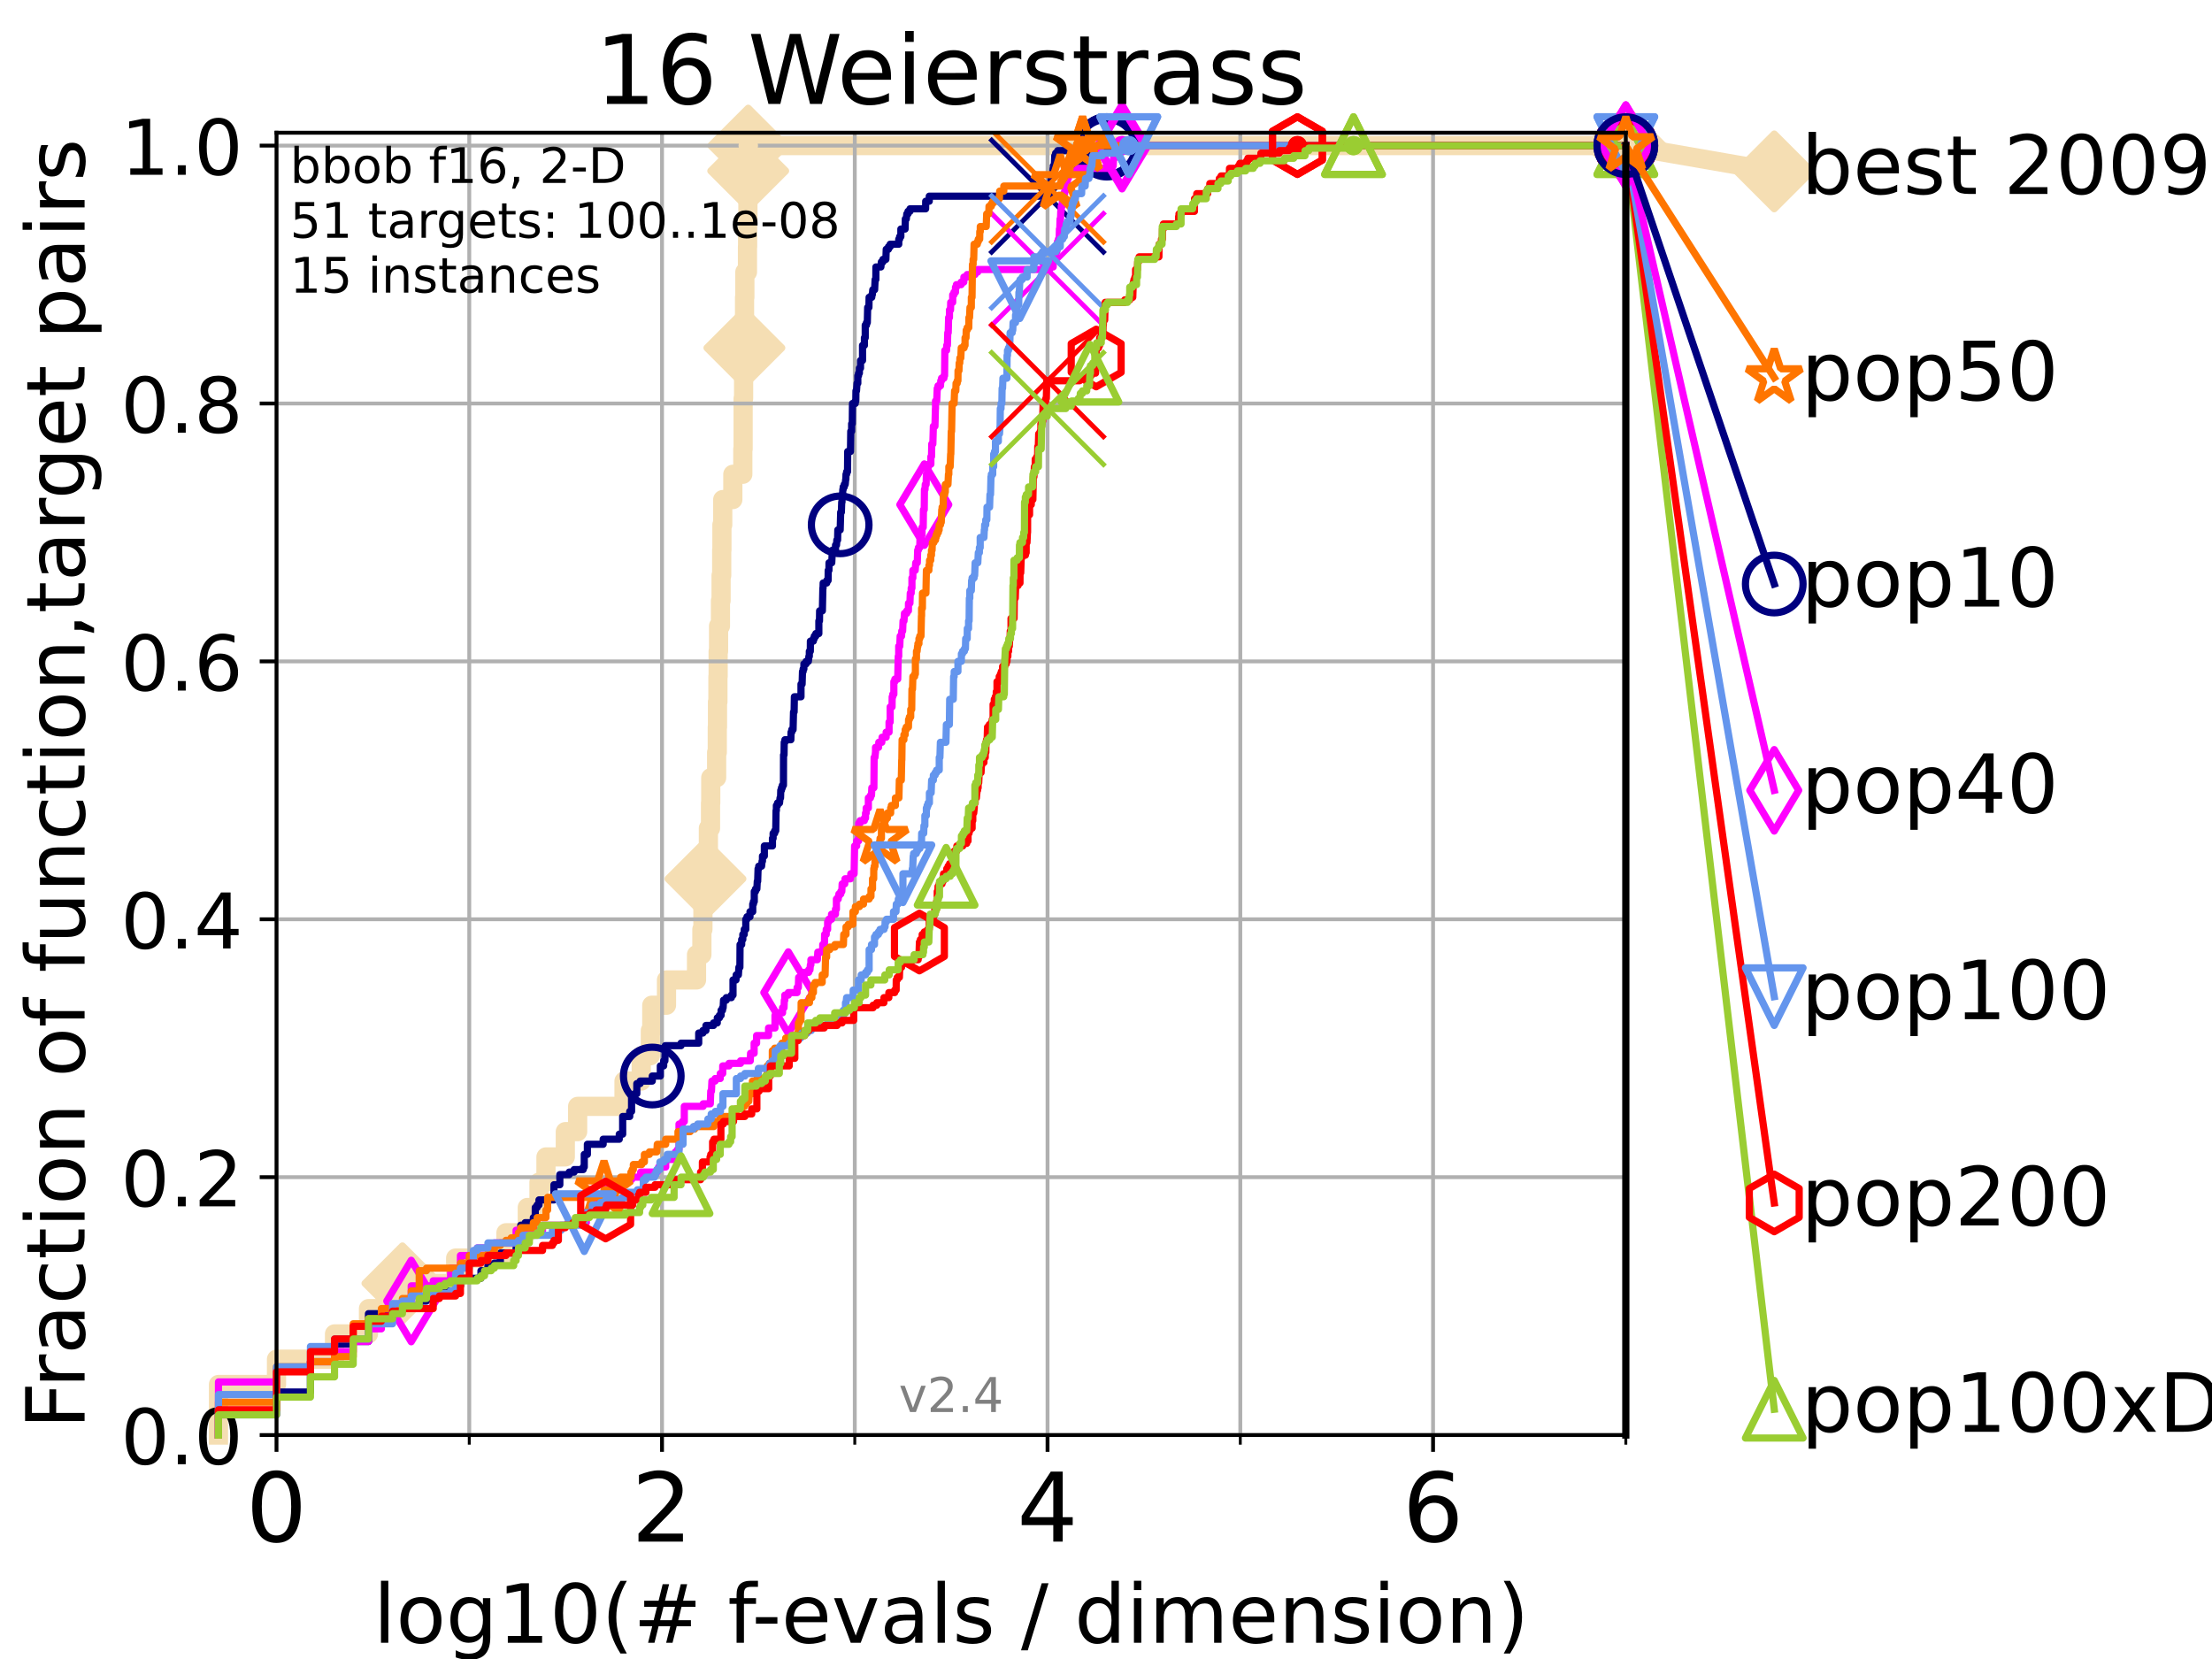 <?xml version="1.0" encoding="utf-8" standalone="no"?>
<!DOCTYPE svg PUBLIC "-//W3C//DTD SVG 1.1//EN"
  "http://www.w3.org/Graphics/SVG/1.1/DTD/svg11.dtd">
<!-- Created with matplotlib (https://matplotlib.org/) -->
<svg height="345.6pt" version="1.1" viewBox="0 0 460.8 345.6" width="460.8pt" xmlns="http://www.w3.org/2000/svg" xmlns:xlink="http://www.w3.org/1999/xlink">
 <defs>
  <style type="text/css">*{stroke-linecap:butt;stroke-linejoin:round;}</style>
 </defs>
 <g id="figure_1">
  <g id="patch_1">
   <path d="M 0 345.6 
L 460.8 345.6 
L 460.8 0 
L 0 0 
z
" style="fill:#ffffff;"/>
  </g>
  <g id="axes_1">
   <g id="patch_2">
    <path d="M 57.6 298.944 
L 338.688 298.944 
L 338.688 27.648 
L 57.6 27.648 
z
" style="fill:#ffffff;"/>
   </g>
   <g id="line2d_1">
    <path d="M 45.512 298.944 
L 45.512 288.41 
L 57.6 288.41 
L 57.6 283.143 
L 69.688 283.143 
L 69.688 277.877 
L 76.759 277.877 
L 76.759 272.61 
L 83.83 272.61 
L 83.83 267.343 
L 94.921 267.343 
L 94.921 262.076 
L 105.398 262.076 
L 105.398 256.809 
L 109.843 256.809 
L 109.843 251.542 
L 112.281 251.542 
L 112.281 246.275 
L 113.735 246.275 
L 113.735 241.009 
L 117.765 241.009 
L 117.765 235.742 
L 120.335 235.742 
L 120.335 230.475 
L 129.991 230.475 
L 129.991 225.208 
L 133.578 225.208 
L 133.578 219.941 
L 135.482 219.941 
L 135.482 214.674 
L 135.78 214.674 
L 135.78 209.407 
L 138.845 209.407 
L 138.845 204.141 
L 145.098 204.141 
L 145.098 198.874 
L 146.216 198.874 
L 146.216 193.607 
L 146.431 193.607 
L 146.431 188.34 
L 146.958 188.34 
L 146.958 183.073 
L 147.267 183.073 
L 147.267 177.806 
L 147.57 177.806 
L 147.57 172.539 
L 148.015 172.539 
L 148.015 167.272 
L 148.064 167.272 
L 148.064 162.006 
L 149.287 162.006 
L 149.287 156.739 
L 149.423 156.739 
L 149.423 151.472 
L 149.468 151.472 
L 149.468 146.205 
L 149.557 146.205 
L 149.557 140.938 
L 149.602 140.938 
L 149.602 135.671 
L 149.691 135.671 
L 149.691 130.404 
L 150.086 130.404 
L 150.086 125.138 
L 150.215 125.138 
L 150.215 119.871 
L 150.344 119.871 
L 150.344 114.604 
L 150.387 114.604 
L 150.387 109.337 
L 150.557 109.337 
L 150.557 104.07 
L 152.662 104.07 
L 152.662 98.803 
L 154.741 98.803 
L 154.741 93.536 
L 154.807 93.536 
L 154.807 83.003 
L 154.906 83.003 
L 154.906 77.736 
L 154.972 77.736 
L 154.972 72.469 
L 155.07 72.469 
L 155.07 67.202 
L 155.103 67.202 
L 155.103 61.935 
L 155.168 61.935 
L 155.168 56.668 
L 155.71 56.668 
L 155.71 51.402 
L 155.742 51.402 
L 155.742 46.135 
L 155.804 46.135 
L 155.804 35.601 
L 155.867 35.601 
L 155.867 30.334 
L 338.688 30.334 
" style="fill:none;stroke:#f5deb3;stroke-linecap:square;stroke-width:4;"/>
   </g>
   <g id="line2d_2">
    <defs>
     <path d="M -0 7.778 
L 7.778 0 
L 0 -7.778 
L -7.778 -0 
z
" id="mfe8c4f8459" style="stroke:#f5deb3;stroke-linejoin:miter;stroke-width:1.5;"/>
    </defs>
    <g>
     <use style="fill:#f5deb3;stroke:#f5deb3;stroke-linejoin:miter;stroke-width:1.5;" x="83.83" xlink:href="#mfe8c4f8459" y="267.343"/>
     <use style="fill:#f5deb3;stroke:#f5deb3;stroke-linejoin:miter;stroke-width:1.5;" x="146.958" xlink:href="#mfe8c4f8459" y="183.073"/>
     <use style="fill:#f5deb3;stroke:#f5deb3;stroke-linejoin:miter;stroke-width:1.5;" x="155.07" xlink:href="#mfe8c4f8459" y="72.469"/>
     <use style="fill:#f5deb3;stroke:#f5deb3;stroke-linejoin:miter;stroke-width:1.5;" x="155.867" xlink:href="#mfe8c4f8459" y="35.601"/>
     <use style="fill:#f5deb3;stroke:#f5deb3;stroke-linejoin:miter;stroke-width:1.5;" x="155.867" xlink:href="#mfe8c4f8459" y="30.334"/>
     <use style="fill:#f5deb3;stroke:#f5deb3;stroke-linejoin:miter;stroke-width:1.5;" x="338.688" xlink:href="#mfe8c4f8459" y="30.334"/>
    </g>
   </g>
   <g id="line2d_3">
    <path style="fill:none;stroke:#f5deb3;stroke-linecap:square;stroke-width:4;"/>
    <g/>
   </g>
   <g id="line2d_4">
    <path d="M 338.688 30.334 
L 369.608 35.706 
" style="fill:none;stroke:#f5deb3;stroke-linecap:square;stroke-width:4;"/>
    <g>
     <use style="fill:#f5deb3;stroke:#f5deb3;stroke-linejoin:miter;stroke-width:1.5;" x="338.688" xlink:href="#mfe8c4f8459" y="30.334"/>
     <use style="fill:#f5deb3;stroke:#f5deb3;stroke-linejoin:miter;stroke-width:1.5;" x="369.608" xlink:href="#mfe8c4f8459" y="35.706"/>
    </g>
   </g>
   <g id="matplotlib.axis_1">
    <g id="xtick_1">
     <g id="line2d_5">
      <path clip-path="url(#pae1ef00db8)" d="M 57.6 298.944 
L 57.6 27.648 
" style="fill:none;stroke:#b0b0b0;stroke-linecap:square;stroke-width:0.8;"/>
     </g>
     <g id="line2d_6">
      <defs>
       <path d="M 0 0 
L 0 3.5 
" id="m6ec8732eaf" style="stroke:#000000;stroke-width:0.8;"/>
      </defs>
      <g>
       <use style="stroke:#000000;stroke-width:0.8;" x="57.6" xlink:href="#m6ec8732eaf" y="298.944"/>
      </g>
     </g>
     <g id="text_1">
      <!-- 0 -->
      <g transform="translate(51.237 321.141)scale(0.2 -0.2)">
       <defs>
        <path d="M 31.781 66.406 
Q 24.172 66.406 20.328 58.906 
Q 16.5 51.422 16.5 36.375 
Q 16.5 21.391 20.328 13.891 
Q 24.172 6.391 31.781 6.391 
Q 39.453 6.391 43.281 13.891 
Q 47.125 21.391 47.125 36.375 
Q 47.125 51.422 43.281 58.906 
Q 39.453 66.406 31.781 66.406 
z
M 31.781 74.219 
Q 44.047 74.219 50.516 64.516 
Q 56.984 54.828 56.984 36.375 
Q 56.984 17.969 50.516 8.266 
Q 44.047 -1.422 31.781 -1.422 
Q 19.531 -1.422 13.062 8.266 
Q 6.594 17.969 6.594 36.375 
Q 6.594 54.828 13.062 64.516 
Q 19.531 74.219 31.781 74.219 
z
" id="DejaVuSans-48"/>
       </defs>
       <use xlink:href="#DejaVuSans-48"/>
      </g>
     </g>
    </g>
    <g id="xtick_2">
     <g id="line2d_7">
      <path clip-path="url(#pae1ef00db8)" d="M 137.911 298.944 
L 137.911 27.648 
" style="fill:none;stroke:#b0b0b0;stroke-linecap:square;stroke-width:0.8;"/>
     </g>
     <g id="line2d_8">
      <g>
       <use style="stroke:#000000;stroke-width:0.8;" x="137.911" xlink:href="#m6ec8732eaf" y="298.944"/>
      </g>
     </g>
     <g id="text_2">
      <!-- 2 -->
      <g transform="translate(131.548 321.141)scale(0.2 -0.2)">
       <defs>
        <path d="M 19.188 8.297 
L 53.609 8.297 
L 53.609 0 
L 7.328 0 
L 7.328 8.297 
Q 12.938 14.109 22.625 23.891 
Q 32.328 33.688 34.812 36.531 
Q 39.547 41.844 41.422 45.531 
Q 43.312 49.219 43.312 52.781 
Q 43.312 58.594 39.234 62.25 
Q 35.156 65.922 28.609 65.922 
Q 23.969 65.922 18.812 64.312 
Q 13.672 62.703 7.812 59.422 
L 7.812 69.391 
Q 13.766 71.781 18.938 73 
Q 24.125 74.219 28.422 74.219 
Q 39.75 74.219 46.484 68.547 
Q 53.219 62.891 53.219 53.422 
Q 53.219 48.922 51.531 44.891 
Q 49.859 40.875 45.406 35.406 
Q 44.188 33.984 37.641 27.219 
Q 31.109 20.453 19.188 8.297 
z
" id="DejaVuSans-50"/>
       </defs>
       <use xlink:href="#DejaVuSans-50"/>
      </g>
     </g>
    </g>
    <g id="xtick_3">
     <g id="line2d_9">
      <path clip-path="url(#pae1ef00db8)" d="M 218.222 298.944 
L 218.222 27.648 
" style="fill:none;stroke:#b0b0b0;stroke-linecap:square;stroke-width:0.8;"/>
     </g>
     <g id="line2d_10">
      <g>
       <use style="stroke:#000000;stroke-width:0.8;" x="218.222" xlink:href="#m6ec8732eaf" y="298.944"/>
      </g>
     </g>
     <g id="text_3">
      <!-- 4 -->
      <g transform="translate(211.859 321.141)scale(0.2 -0.2)">
       <defs>
        <path d="M 37.797 64.312 
L 12.891 25.391 
L 37.797 25.391 
z
M 35.203 72.906 
L 47.609 72.906 
L 47.609 25.391 
L 58.016 25.391 
L 58.016 17.188 
L 47.609 17.188 
L 47.609 0 
L 37.797 0 
L 37.797 17.188 
L 4.891 17.188 
L 4.891 26.703 
z
" id="DejaVuSans-52"/>
       </defs>
       <use xlink:href="#DejaVuSans-52"/>
      </g>
     </g>
    </g>
    <g id="xtick_4">
     <g id="line2d_11">
      <path clip-path="url(#pae1ef00db8)" d="M 298.533 298.944 
L 298.533 27.648 
" style="fill:none;stroke:#b0b0b0;stroke-linecap:square;stroke-width:0.8;"/>
     </g>
     <g id="line2d_12">
      <g>
       <use style="stroke:#000000;stroke-width:0.8;" x="298.533" xlink:href="#m6ec8732eaf" y="298.944"/>
      </g>
     </g>
     <g id="text_4">
      <!-- 6 -->
      <g transform="translate(292.17 321.141)scale(0.2 -0.2)">
       <defs>
        <path d="M 33.016 40.375 
Q 26.375 40.375 22.484 35.828 
Q 18.609 31.297 18.609 23.391 
Q 18.609 15.531 22.484 10.953 
Q 26.375 6.391 33.016 6.391 
Q 39.656 6.391 43.531 10.953 
Q 47.406 15.531 47.406 23.391 
Q 47.406 31.297 43.531 35.828 
Q 39.656 40.375 33.016 40.375 
z
M 52.594 71.297 
L 52.594 62.312 
Q 48.875 64.062 45.094 64.984 
Q 41.312 65.922 37.594 65.922 
Q 27.828 65.922 22.672 59.328 
Q 17.531 52.734 16.797 39.406 
Q 19.672 43.656 24.016 45.922 
Q 28.375 48.188 33.594 48.188 
Q 44.578 48.188 50.953 41.516 
Q 57.328 34.859 57.328 23.391 
Q 57.328 12.156 50.688 5.359 
Q 44.047 -1.422 33.016 -1.422 
Q 20.359 -1.422 13.672 8.266 
Q 6.984 17.969 6.984 36.375 
Q 6.984 53.656 15.188 63.938 
Q 23.391 74.219 37.203 74.219 
Q 40.922 74.219 44.703 73.484 
Q 48.484 72.75 52.594 71.297 
z
" id="DejaVuSans-54"/>
       </defs>
       <use xlink:href="#DejaVuSans-54"/>
      </g>
     </g>
    </g>
    <g id="xtick_5">
     <g id="line2d_13">
      <path clip-path="url(#pae1ef00db8)" d="M 97.755 298.944 
L 97.755 27.648 
" style="fill:none;stroke:#b0b0b0;stroke-linecap:square;stroke-width:0.8;"/>
     </g>
     <g id="line2d_14">
      <defs>
       <path d="M 0 0 
L 0 2 
" id="mf43f828490" style="stroke:#000000;stroke-width:0.6;"/>
      </defs>
      <g>
       <use style="stroke:#000000;stroke-width:0.6;" x="97.755" xlink:href="#mf43f828490" y="298.944"/>
      </g>
     </g>
    </g>
    <g id="xtick_6">
     <g id="line2d_15">
      <path clip-path="url(#pae1ef00db8)" d="M 178.066 298.944 
L 178.066 27.648 
" style="fill:none;stroke:#b0b0b0;stroke-linecap:square;stroke-width:0.8;"/>
     </g>
     <g id="line2d_16">
      <g>
       <use style="stroke:#000000;stroke-width:0.6;" x="178.066" xlink:href="#mf43f828490" y="298.944"/>
      </g>
     </g>
    </g>
    <g id="xtick_7">
     <g id="line2d_17">
      <path clip-path="url(#pae1ef00db8)" d="M 258.377 298.944 
L 258.377 27.648 
" style="fill:none;stroke:#b0b0b0;stroke-linecap:square;stroke-width:0.8;"/>
     </g>
     <g id="line2d_18">
      <g>
       <use style="stroke:#000000;stroke-width:0.6;" x="258.377" xlink:href="#mf43f828490" y="298.944"/>
      </g>
     </g>
    </g>
    <g id="xtick_8">
     <g id="line2d_19">
      <path clip-path="url(#pae1ef00db8)" d="M 338.688 298.944 
L 338.688 27.648 
" style="fill:none;stroke:#b0b0b0;stroke-linecap:square;stroke-width:0.8;"/>
     </g>
     <g id="line2d_20">
      <g>
       <use style="stroke:#000000;stroke-width:0.6;" x="338.688" xlink:href="#mf43f828490" y="298.944"/>
      </g>
     </g>
    </g>
    <g id="text_5">
     <!-- log10(# f-evals / dimension) -->
     <g transform="translate(77.764 342.218)scale(0.17 -0.17)">
      <defs>
       <path d="M 9.422 75.984 
L 18.406 75.984 
L 18.406 0 
L 9.422 0 
z
" id="DejaVuSans-108"/>
       <path d="M 30.609 48.391 
Q 23.391 48.391 19.188 42.75 
Q 14.984 37.109 14.984 27.297 
Q 14.984 17.484 19.156 11.844 
Q 23.344 6.203 30.609 6.203 
Q 37.797 6.203 41.984 11.859 
Q 46.188 17.531 46.188 27.297 
Q 46.188 37.016 41.984 42.703 
Q 37.797 48.391 30.609 48.391 
z
M 30.609 56 
Q 42.328 56 49.016 48.375 
Q 55.719 40.766 55.719 27.297 
Q 55.719 13.875 49.016 6.219 
Q 42.328 -1.422 30.609 -1.422 
Q 18.844 -1.422 12.172 6.219 
Q 5.516 13.875 5.516 27.297 
Q 5.516 40.766 12.172 48.375 
Q 18.844 56 30.609 56 
z
" id="DejaVuSans-111"/>
       <path d="M 45.406 27.984 
Q 45.406 37.75 41.375 43.109 
Q 37.359 48.484 30.078 48.484 
Q 22.859 48.484 18.828 43.109 
Q 14.797 37.75 14.797 27.984 
Q 14.797 18.266 18.828 12.891 
Q 22.859 7.516 30.078 7.516 
Q 37.359 7.516 41.375 12.891 
Q 45.406 18.266 45.406 27.984 
z
M 54.391 6.781 
Q 54.391 -7.172 48.188 -13.984 
Q 42 -20.797 29.203 -20.797 
Q 24.469 -20.797 20.266 -20.094 
Q 16.062 -19.391 12.109 -17.922 
L 12.109 -9.188 
Q 16.062 -11.328 19.922 -12.344 
Q 23.781 -13.375 27.781 -13.375 
Q 36.625 -13.375 41.016 -8.766 
Q 45.406 -4.156 45.406 5.172 
L 45.406 9.625 
Q 42.625 4.781 38.281 2.391 
Q 33.938 0 27.875 0 
Q 17.828 0 11.672 7.656 
Q 5.516 15.328 5.516 27.984 
Q 5.516 40.672 11.672 48.328 
Q 17.828 56 27.875 56 
Q 33.938 56 38.281 53.609 
Q 42.625 51.219 45.406 46.391 
L 45.406 54.688 
L 54.391 54.688 
z
" id="DejaVuSans-103"/>
       <path d="M 12.406 8.297 
L 28.516 8.297 
L 28.516 63.922 
L 10.984 60.406 
L 10.984 69.391 
L 28.422 72.906 
L 38.281 72.906 
L 38.281 8.297 
L 54.391 8.297 
L 54.391 0 
L 12.406 0 
z
" id="DejaVuSans-49"/>
       <path d="M 31 75.875 
Q 24.469 64.656 21.281 53.656 
Q 18.109 42.672 18.109 31.391 
Q 18.109 20.125 21.312 9.062 
Q 24.516 -2 31 -13.188 
L 23.188 -13.188 
Q 15.875 -1.703 12.234 9.375 
Q 8.594 20.453 8.594 31.391 
Q 8.594 42.281 12.203 53.312 
Q 15.828 64.359 23.188 75.875 
z
" id="DejaVuSans-40"/>
       <path d="M 51.125 44 
L 36.922 44 
L 32.812 27.688 
L 47.125 27.688 
z
M 43.797 71.781 
L 38.719 51.516 
L 52.984 51.516 
L 58.109 71.781 
L 65.922 71.781 
L 60.891 51.516 
L 76.125 51.516 
L 76.125 44 
L 58.984 44 
L 54.984 27.688 
L 70.516 27.688 
L 70.516 20.219 
L 53.078 20.219 
L 48 0 
L 40.188 0 
L 45.219 20.219 
L 30.906 20.219 
L 25.875 0 
L 18.016 0 
L 23.094 20.219 
L 7.719 20.219 
L 7.719 27.688 
L 24.906 27.688 
L 29 44 
L 13.281 44 
L 13.281 51.516 
L 30.906 51.516 
L 35.891 71.781 
z
" id="DejaVuSans-35"/>
       <path id="DejaVuSans-32"/>
       <path d="M 37.109 75.984 
L 37.109 68.5 
L 28.516 68.5 
Q 23.688 68.5 21.797 66.547 
Q 19.922 64.594 19.922 59.516 
L 19.922 54.688 
L 34.719 54.688 
L 34.719 47.703 
L 19.922 47.703 
L 19.922 0 
L 10.891 0 
L 10.891 47.703 
L 2.297 47.703 
L 2.297 54.688 
L 10.891 54.688 
L 10.891 58.5 
Q 10.891 67.625 15.141 71.797 
Q 19.391 75.984 28.609 75.984 
z
" id="DejaVuSans-102"/>
       <path d="M 4.891 31.391 
L 31.203 31.391 
L 31.203 23.391 
L 4.891 23.391 
z
" id="DejaVuSans-45"/>
       <path d="M 56.203 29.594 
L 56.203 25.203 
L 14.891 25.203 
Q 15.484 15.922 20.484 11.062 
Q 25.484 6.203 34.422 6.203 
Q 39.594 6.203 44.453 7.469 
Q 49.312 8.734 54.109 11.281 
L 54.109 2.781 
Q 49.266 0.734 44.188 -0.344 
Q 39.109 -1.422 33.891 -1.422 
Q 20.797 -1.422 13.156 6.188 
Q 5.516 13.812 5.516 26.812 
Q 5.516 40.234 12.766 48.109 
Q 20.016 56 32.328 56 
Q 43.359 56 49.781 48.891 
Q 56.203 41.797 56.203 29.594 
z
M 47.219 32.234 
Q 47.125 39.594 43.094 43.984 
Q 39.062 48.391 32.422 48.391 
Q 24.906 48.391 20.391 44.141 
Q 15.875 39.891 15.188 32.172 
z
" id="DejaVuSans-101"/>
       <path d="M 2.984 54.688 
L 12.5 54.688 
L 29.594 8.797 
L 46.688 54.688 
L 56.203 54.688 
L 35.688 0 
L 23.484 0 
z
" id="DejaVuSans-118"/>
       <path d="M 34.281 27.484 
Q 23.391 27.484 19.188 25 
Q 14.984 22.516 14.984 16.5 
Q 14.984 11.719 18.141 8.906 
Q 21.297 6.109 26.703 6.109 
Q 34.188 6.109 38.703 11.406 
Q 43.219 16.703 43.219 25.484 
L 43.219 27.484 
z
M 52.203 31.203 
L 52.203 0 
L 43.219 0 
L 43.219 8.297 
Q 40.141 3.328 35.547 0.953 
Q 30.953 -1.422 24.312 -1.422 
Q 15.922 -1.422 10.953 3.297 
Q 6 8.016 6 15.922 
Q 6 25.141 12.172 29.828 
Q 18.359 34.516 30.609 34.516 
L 43.219 34.516 
L 43.219 35.406 
Q 43.219 41.609 39.141 45 
Q 35.062 48.391 27.688 48.391 
Q 23 48.391 18.547 47.266 
Q 14.109 46.141 10.016 43.891 
L 10.016 52.203 
Q 14.938 54.109 19.578 55.047 
Q 24.219 56 28.609 56 
Q 40.484 56 46.344 49.844 
Q 52.203 43.703 52.203 31.203 
z
" id="DejaVuSans-97"/>
       <path d="M 44.281 53.078 
L 44.281 44.578 
Q 40.484 46.531 36.375 47.5 
Q 32.281 48.484 27.875 48.484 
Q 21.188 48.484 17.844 46.438 
Q 14.5 44.391 14.5 40.281 
Q 14.5 37.156 16.891 35.375 
Q 19.281 33.594 26.516 31.984 
L 29.594 31.297 
Q 39.156 29.25 43.188 25.516 
Q 47.219 21.781 47.219 15.094 
Q 47.219 7.469 41.188 3.016 
Q 35.156 -1.422 24.609 -1.422 
Q 20.219 -1.422 15.453 -0.562 
Q 10.688 0.297 5.422 2 
L 5.422 11.281 
Q 10.406 8.688 15.234 7.391 
Q 20.062 6.109 24.812 6.109 
Q 31.156 6.109 34.562 8.281 
Q 37.984 10.453 37.984 14.406 
Q 37.984 18.062 35.516 20.016 
Q 33.062 21.969 24.703 23.781 
L 21.578 24.516 
Q 13.234 26.266 9.516 29.906 
Q 5.812 33.547 5.812 39.891 
Q 5.812 47.609 11.281 51.797 
Q 16.75 56 26.812 56 
Q 31.781 56 36.172 55.266 
Q 40.578 54.547 44.281 53.078 
z
" id="DejaVuSans-115"/>
       <path d="M 25.391 72.906 
L 33.688 72.906 
L 8.297 -9.281 
L 0 -9.281 
z
" id="DejaVuSans-47"/>
       <path d="M 45.406 46.391 
L 45.406 75.984 
L 54.391 75.984 
L 54.391 0 
L 45.406 0 
L 45.406 8.203 
Q 42.578 3.328 38.25 0.953 
Q 33.938 -1.422 27.875 -1.422 
Q 17.969 -1.422 11.734 6.484 
Q 5.516 14.406 5.516 27.297 
Q 5.516 40.188 11.734 48.094 
Q 17.969 56 27.875 56 
Q 33.938 56 38.25 53.625 
Q 42.578 51.266 45.406 46.391 
z
M 14.797 27.297 
Q 14.797 17.391 18.875 11.75 
Q 22.953 6.109 30.078 6.109 
Q 37.203 6.109 41.297 11.75 
Q 45.406 17.391 45.406 27.297 
Q 45.406 37.203 41.297 42.844 
Q 37.203 48.484 30.078 48.484 
Q 22.953 48.484 18.875 42.844 
Q 14.797 37.203 14.797 27.297 
z
" id="DejaVuSans-100"/>
       <path d="M 9.422 54.688 
L 18.406 54.688 
L 18.406 0 
L 9.422 0 
z
M 9.422 75.984 
L 18.406 75.984 
L 18.406 64.594 
L 9.422 64.594 
z
" id="DejaVuSans-105"/>
       <path d="M 52 44.188 
Q 55.375 50.25 60.062 53.125 
Q 64.75 56 71.094 56 
Q 79.641 56 84.281 50.016 
Q 88.922 44.047 88.922 33.016 
L 88.922 0 
L 79.891 0 
L 79.891 32.719 
Q 79.891 40.578 77.094 44.375 
Q 74.312 48.188 68.609 48.188 
Q 61.625 48.188 57.562 43.547 
Q 53.516 38.922 53.516 30.906 
L 53.516 0 
L 44.484 0 
L 44.484 32.719 
Q 44.484 40.625 41.703 44.406 
Q 38.922 48.188 33.109 48.188 
Q 26.219 48.188 22.156 43.531 
Q 18.109 38.875 18.109 30.906 
L 18.109 0 
L 9.078 0 
L 9.078 54.688 
L 18.109 54.688 
L 18.109 46.188 
Q 21.188 51.219 25.484 53.609 
Q 29.781 56 35.688 56 
Q 41.656 56 45.828 52.969 
Q 50 49.953 52 44.188 
z
" id="DejaVuSans-109"/>
       <path d="M 54.891 33.016 
L 54.891 0 
L 45.906 0 
L 45.906 32.719 
Q 45.906 40.484 42.875 44.328 
Q 39.844 48.188 33.797 48.188 
Q 26.516 48.188 22.312 43.547 
Q 18.109 38.922 18.109 30.906 
L 18.109 0 
L 9.078 0 
L 9.078 54.688 
L 18.109 54.688 
L 18.109 46.188 
Q 21.344 51.125 25.703 53.562 
Q 30.078 56 35.797 56 
Q 45.219 56 50.047 50.172 
Q 54.891 44.344 54.891 33.016 
z
" id="DejaVuSans-110"/>
       <path d="M 8.016 75.875 
L 15.828 75.875 
Q 23.141 64.359 26.781 53.312 
Q 30.422 42.281 30.422 31.391 
Q 30.422 20.453 26.781 9.375 
Q 23.141 -1.703 15.828 -13.188 
L 8.016 -13.188 
Q 14.5 -2 17.703 9.062 
Q 20.906 20.125 20.906 31.391 
Q 20.906 42.672 17.703 53.656 
Q 14.5 64.656 8.016 75.875 
z
" id="DejaVuSans-41"/>
      </defs>
      <use xlink:href="#DejaVuSans-108"/>
      <use x="27.783" xlink:href="#DejaVuSans-111"/>
      <use x="88.965" xlink:href="#DejaVuSans-103"/>
      <use x="152.441" xlink:href="#DejaVuSans-49"/>
      <use x="216.064" xlink:href="#DejaVuSans-48"/>
      <use x="279.688" xlink:href="#DejaVuSans-40"/>
      <use x="318.701" xlink:href="#DejaVuSans-35"/>
      <use x="402.49" xlink:href="#DejaVuSans-32"/>
      <use x="434.277" xlink:href="#DejaVuSans-102"/>
      <use x="463.982" xlink:href="#DejaVuSans-45"/>
      <use x="500.066" xlink:href="#DejaVuSans-101"/>
      <use x="561.59" xlink:href="#DejaVuSans-118"/>
      <use x="620.77" xlink:href="#DejaVuSans-97"/>
      <use x="682.049" xlink:href="#DejaVuSans-108"/>
      <use x="709.832" xlink:href="#DejaVuSans-115"/>
      <use x="761.932" xlink:href="#DejaVuSans-32"/>
      <use x="793.719" xlink:href="#DejaVuSans-47"/>
      <use x="827.41" xlink:href="#DejaVuSans-32"/>
      <use x="859.197" xlink:href="#DejaVuSans-100"/>
      <use x="922.674" xlink:href="#DejaVuSans-105"/>
      <use x="950.457" xlink:href="#DejaVuSans-109"/>
      <use x="1047.869" xlink:href="#DejaVuSans-101"/>
      <use x="1109.393" xlink:href="#DejaVuSans-110"/>
      <use x="1172.771" xlink:href="#DejaVuSans-115"/>
      <use x="1224.871" xlink:href="#DejaVuSans-105"/>
      <use x="1252.654" xlink:href="#DejaVuSans-111"/>
      <use x="1313.836" xlink:href="#DejaVuSans-110"/>
      <use x="1377.215" xlink:href="#DejaVuSans-41"/>
     </g>
    </g>
   </g>
   <g id="matplotlib.axis_2">
    <g id="ytick_1">
     <g id="line2d_21">
      <path clip-path="url(#pae1ef00db8)" d="M 57.6 298.944 
L 338.688 298.944 
" style="fill:none;stroke:#b0b0b0;stroke-linecap:square;stroke-width:0.8;"/>
     </g>
     <g id="line2d_22">
      <defs>
       <path d="M 0 0 
L -3.5 0 
" id="m71ca5e200f" style="stroke:#000000;stroke-width:0.8;"/>
      </defs>
      <g>
       <use style="stroke:#000000;stroke-width:0.8;" x="57.6" xlink:href="#m71ca5e200f" y="298.944"/>
      </g>
     </g>
     <g id="text_6">
      <!-- 0.0 -->
      <g transform="translate(25.155 305.023)scale(0.16 -0.16)">
       <defs>
        <path d="M 10.688 12.406 
L 21 12.406 
L 21 0 
L 10.688 0 
z
" id="DejaVuSans-46"/>
       </defs>
       <use xlink:href="#DejaVuSans-48"/>
       <use x="63.623" xlink:href="#DejaVuSans-46"/>
       <use x="95.41" xlink:href="#DejaVuSans-48"/>
      </g>
     </g>
    </g>
    <g id="ytick_2">
     <g id="line2d_23">
      <path clip-path="url(#pae1ef00db8)" d="M 57.6 245.222 
L 338.688 245.222 
" style="fill:none;stroke:#b0b0b0;stroke-linecap:square;stroke-width:0.8;"/>
     </g>
     <g id="line2d_24">
      <g>
       <use style="stroke:#000000;stroke-width:0.8;" x="57.6" xlink:href="#m71ca5e200f" y="245.222"/>
      </g>
     </g>
     <g id="text_7">
      <!-- 0.2 -->
      <g transform="translate(25.155 251.301)scale(0.16 -0.16)">
       <use xlink:href="#DejaVuSans-48"/>
       <use x="63.623" xlink:href="#DejaVuSans-46"/>
       <use x="95.41" xlink:href="#DejaVuSans-50"/>
      </g>
     </g>
    </g>
    <g id="ytick_3">
     <g id="line2d_25">
      <path clip-path="url(#pae1ef00db8)" d="M 57.6 191.5 
L 338.688 191.5 
" style="fill:none;stroke:#b0b0b0;stroke-linecap:square;stroke-width:0.8;"/>
     </g>
     <g id="line2d_26">
      <g>
       <use style="stroke:#000000;stroke-width:0.8;" x="57.6" xlink:href="#m71ca5e200f" y="191.5"/>
      </g>
     </g>
     <g id="text_8">
      <!-- 0.4 -->
      <g transform="translate(25.155 197.579)scale(0.16 -0.16)">
       <use xlink:href="#DejaVuSans-48"/>
       <use x="63.623" xlink:href="#DejaVuSans-46"/>
       <use x="95.41" xlink:href="#DejaVuSans-52"/>
      </g>
     </g>
    </g>
    <g id="ytick_4">
     <g id="line2d_27">
      <path clip-path="url(#pae1ef00db8)" d="M 57.6 137.778 
L 338.688 137.778 
" style="fill:none;stroke:#b0b0b0;stroke-linecap:square;stroke-width:0.8;"/>
     </g>
     <g id="line2d_28">
      <g>
       <use style="stroke:#000000;stroke-width:0.8;" x="57.6" xlink:href="#m71ca5e200f" y="137.778"/>
      </g>
     </g>
     <g id="text_9">
      <!-- 0.6 -->
      <g transform="translate(25.155 143.857)scale(0.16 -0.16)">
       <use xlink:href="#DejaVuSans-48"/>
       <use x="63.623" xlink:href="#DejaVuSans-46"/>
       <use x="95.41" xlink:href="#DejaVuSans-54"/>
      </g>
     </g>
    </g>
    <g id="ytick_5">
     <g id="line2d_29">
      <path clip-path="url(#pae1ef00db8)" d="M 57.6 84.056 
L 338.688 84.056 
" style="fill:none;stroke:#b0b0b0;stroke-linecap:square;stroke-width:0.8;"/>
     </g>
     <g id="line2d_30">
      <g>
       <use style="stroke:#000000;stroke-width:0.8;" x="57.6" xlink:href="#m71ca5e200f" y="84.056"/>
      </g>
     </g>
     <g id="text_10">
      <!-- 0.8 -->
      <g transform="translate(25.155 90.135)scale(0.16 -0.16)">
       <defs>
        <path d="M 31.781 34.625 
Q 24.75 34.625 20.719 30.859 
Q 16.703 27.094 16.703 20.516 
Q 16.703 13.922 20.719 10.156 
Q 24.75 6.391 31.781 6.391 
Q 38.812 6.391 42.859 10.172 
Q 46.922 13.969 46.922 20.516 
Q 46.922 27.094 42.891 30.859 
Q 38.875 34.625 31.781 34.625 
z
M 21.922 38.812 
Q 15.578 40.375 12.031 44.719 
Q 8.5 49.078 8.5 55.328 
Q 8.5 64.062 14.719 69.141 
Q 20.953 74.219 31.781 74.219 
Q 42.672 74.219 48.875 69.141 
Q 55.078 64.062 55.078 55.328 
Q 55.078 49.078 51.531 44.719 
Q 48 40.375 41.703 38.812 
Q 48.828 37.156 52.797 32.312 
Q 56.781 27.484 56.781 20.516 
Q 56.781 9.906 50.312 4.234 
Q 43.844 -1.422 31.781 -1.422 
Q 19.734 -1.422 13.25 4.234 
Q 6.781 9.906 6.781 20.516 
Q 6.781 27.484 10.781 32.312 
Q 14.797 37.156 21.922 38.812 
z
M 18.312 54.391 
Q 18.312 48.734 21.844 45.562 
Q 25.391 42.391 31.781 42.391 
Q 38.141 42.391 41.719 45.562 
Q 45.312 48.734 45.312 54.391 
Q 45.312 60.062 41.719 63.234 
Q 38.141 66.406 31.781 66.406 
Q 25.391 66.406 21.844 63.234 
Q 18.312 60.062 18.312 54.391 
z
" id="DejaVuSans-56"/>
       </defs>
       <use xlink:href="#DejaVuSans-48"/>
       <use x="63.623" xlink:href="#DejaVuSans-46"/>
       <use x="95.41" xlink:href="#DejaVuSans-56"/>
      </g>
     </g>
    </g>
    <g id="ytick_6">
     <g id="line2d_31">
      <path clip-path="url(#pae1ef00db8)" d="M 57.6 30.334 
L 338.688 30.334 
" style="fill:none;stroke:#b0b0b0;stroke-linecap:square;stroke-width:0.8;"/>
     </g>
     <g id="line2d_32">
      <g>
       <use style="stroke:#000000;stroke-width:0.8;" x="57.6" xlink:href="#m71ca5e200f" y="30.334"/>
      </g>
     </g>
     <g id="text_11">
      <!-- 1.0 -->
      <g transform="translate(25.155 36.413)scale(0.16 -0.16)">
       <use xlink:href="#DejaVuSans-49"/>
       <use x="63.623" xlink:href="#DejaVuSans-46"/>
       <use x="95.41" xlink:href="#DejaVuSans-48"/>
      </g>
     </g>
    </g>
    <g id="text_12">
     <!-- Fraction of function,target pairs -->
     <g transform="translate(17.62 297.681)rotate(-90)scale(0.17 -0.17)">
      <defs>
       <path d="M 9.812 72.906 
L 51.703 72.906 
L 51.703 64.594 
L 19.672 64.594 
L 19.672 43.109 
L 48.578 43.109 
L 48.578 34.812 
L 19.672 34.812 
L 19.672 0 
L 9.812 0 
z
" id="DejaVuSans-70"/>
       <path d="M 41.109 46.297 
Q 39.594 47.172 37.812 47.578 
Q 36.031 48 33.891 48 
Q 26.266 48 22.188 43.047 
Q 18.109 38.094 18.109 28.812 
L 18.109 0 
L 9.078 0 
L 9.078 54.688 
L 18.109 54.688 
L 18.109 46.188 
Q 20.953 51.172 25.484 53.578 
Q 30.031 56 36.531 56 
Q 37.453 56 38.578 55.875 
Q 39.703 55.766 41.062 55.516 
z
" id="DejaVuSans-114"/>
       <path d="M 48.781 52.594 
L 48.781 44.188 
Q 44.969 46.297 41.141 47.344 
Q 37.312 48.391 33.406 48.391 
Q 24.656 48.391 19.812 42.844 
Q 14.984 37.312 14.984 27.297 
Q 14.984 17.281 19.812 11.734 
Q 24.656 6.203 33.406 6.203 
Q 37.312 6.203 41.141 7.25 
Q 44.969 8.297 48.781 10.406 
L 48.781 2.094 
Q 45.016 0.344 40.984 -0.531 
Q 36.969 -1.422 32.422 -1.422 
Q 20.062 -1.422 12.781 6.344 
Q 5.516 14.109 5.516 27.297 
Q 5.516 40.672 12.859 48.328 
Q 20.219 56 33.016 56 
Q 37.156 56 41.109 55.141 
Q 45.062 54.297 48.781 52.594 
z
" id="DejaVuSans-99"/>
       <path d="M 18.312 70.219 
L 18.312 54.688 
L 36.812 54.688 
L 36.812 47.703 
L 18.312 47.703 
L 18.312 18.016 
Q 18.312 11.328 20.141 9.422 
Q 21.969 7.516 27.594 7.516 
L 36.812 7.516 
L 36.812 0 
L 27.594 0 
Q 17.188 0 13.234 3.875 
Q 9.281 7.766 9.281 18.016 
L 9.281 47.703 
L 2.688 47.703 
L 2.688 54.688 
L 9.281 54.688 
L 9.281 70.219 
z
" id="DejaVuSans-116"/>
       <path d="M 8.5 21.578 
L 8.5 54.688 
L 17.484 54.688 
L 17.484 21.922 
Q 17.484 14.156 20.5 10.266 
Q 23.531 6.391 29.594 6.391 
Q 36.859 6.391 41.078 11.031 
Q 45.312 15.672 45.312 23.688 
L 45.312 54.688 
L 54.297 54.688 
L 54.297 0 
L 45.312 0 
L 45.312 8.406 
Q 42.047 3.422 37.719 1 
Q 33.406 -1.422 27.688 -1.422 
Q 18.266 -1.422 13.375 4.438 
Q 8.5 10.297 8.5 21.578 
z
M 31.109 56 
z
" id="DejaVuSans-117"/>
       <path d="M 11.719 12.406 
L 22.016 12.406 
L 22.016 4 
L 14.016 -11.625 
L 7.719 -11.625 
L 11.719 4 
z
" id="DejaVuSans-44"/>
       <path d="M 18.109 8.203 
L 18.109 -20.797 
L 9.078 -20.797 
L 9.078 54.688 
L 18.109 54.688 
L 18.109 46.391 
Q 20.953 51.266 25.266 53.625 
Q 29.594 56 35.594 56 
Q 45.562 56 51.781 48.094 
Q 58.016 40.188 58.016 27.297 
Q 58.016 14.406 51.781 6.484 
Q 45.562 -1.422 35.594 -1.422 
Q 29.594 -1.422 25.266 0.953 
Q 20.953 3.328 18.109 8.203 
z
M 48.688 27.297 
Q 48.688 37.203 44.609 42.844 
Q 40.531 48.484 33.406 48.484 
Q 26.266 48.484 22.188 42.844 
Q 18.109 37.203 18.109 27.297 
Q 18.109 17.391 22.188 11.75 
Q 26.266 6.109 33.406 6.109 
Q 40.531 6.109 44.609 11.75 
Q 48.688 17.391 48.688 27.297 
z
" id="DejaVuSans-112"/>
      </defs>
      <use xlink:href="#DejaVuSans-70"/>
      <use x="50.27" xlink:href="#DejaVuSans-114"/>
      <use x="91.383" xlink:href="#DejaVuSans-97"/>
      <use x="152.662" xlink:href="#DejaVuSans-99"/>
      <use x="207.643" xlink:href="#DejaVuSans-116"/>
      <use x="246.852" xlink:href="#DejaVuSans-105"/>
      <use x="274.635" xlink:href="#DejaVuSans-111"/>
      <use x="335.816" xlink:href="#DejaVuSans-110"/>
      <use x="399.195" xlink:href="#DejaVuSans-32"/>
      <use x="430.982" xlink:href="#DejaVuSans-111"/>
      <use x="492.164" xlink:href="#DejaVuSans-102"/>
      <use x="527.369" xlink:href="#DejaVuSans-32"/>
      <use x="559.156" xlink:href="#DejaVuSans-102"/>
      <use x="594.361" xlink:href="#DejaVuSans-117"/>
      <use x="657.74" xlink:href="#DejaVuSans-110"/>
      <use x="721.119" xlink:href="#DejaVuSans-99"/>
      <use x="776.1" xlink:href="#DejaVuSans-116"/>
      <use x="815.309" xlink:href="#DejaVuSans-105"/>
      <use x="843.092" xlink:href="#DejaVuSans-111"/>
      <use x="904.273" xlink:href="#DejaVuSans-110"/>
      <use x="967.652" xlink:href="#DejaVuSans-44"/>
      <use x="999.439" xlink:href="#DejaVuSans-116"/>
      <use x="1038.648" xlink:href="#DejaVuSans-97"/>
      <use x="1099.928" xlink:href="#DejaVuSans-114"/>
      <use x="1139.291" xlink:href="#DejaVuSans-103"/>
      <use x="1202.768" xlink:href="#DejaVuSans-101"/>
      <use x="1264.291" xlink:href="#DejaVuSans-116"/>
      <use x="1303.5" xlink:href="#DejaVuSans-32"/>
      <use x="1335.287" xlink:href="#DejaVuSans-112"/>
      <use x="1398.764" xlink:href="#DejaVuSans-97"/>
      <use x="1460.043" xlink:href="#DejaVuSans-105"/>
      <use x="1487.826" xlink:href="#DejaVuSans-114"/>
      <use x="1528.939" xlink:href="#DejaVuSans-115"/>
     </g>
    </g>
   </g>
   <g id="line2d_33">
    <defs>
     <path d="M 0 1.5 
C 0.398 1.5 0.779 1.342 1.061 1.061 
C 1.342 0.779 1.5 0.398 1.5 0 
C 1.5 -0.398 1.342 -0.779 1.061 -1.061 
C 0.779 -1.342 0.398 -1.5 0 -1.5 
C -0.398 -1.5 -0.779 -1.342 -1.061 -1.061 
C -1.342 -0.779 -1.5 -0.398 -1.5 0 
C -1.5 0.398 -1.342 0.779 -1.061 1.061 
C -0.779 1.342 -0.398 1.5 0 1.5 
z
" id="m61d432999e" style="stroke:#f5deb3;"/>
    </defs>
    <g>
     <use style="fill:#f5deb3;stroke:#f5deb3;" x="155.867" xlink:href="#m61d432999e" y="30.334"/>
     <use style="fill:#f5deb3;stroke:#f5deb3;" x="155.867" xlink:href="#m61d432999e" y="30.334"/>
    </g>
   </g>
   <g id="line2d_34">
    <defs>
     <path d="M 0 1.5 
C 0.398 1.5 0.779 1.342 1.061 1.061 
C 1.342 0.779 1.5 0.398 1.5 0 
C 1.5 -0.398 1.342 -0.779 1.061 -1.061 
C 0.779 -1.342 0.398 -1.5 0 -1.5 
C -0.398 -1.5 -0.779 -1.342 -1.061 -1.061 
C -1.342 -0.779 -1.5 -0.398 -1.5 0 
C -1.5 0.398 -1.342 0.779 -1.061 1.061 
C -0.779 1.342 -0.398 1.5 0 1.5 
z
" id="mf03620de4a" style="stroke:#000080;"/>
    </defs>
    <g>
     <use style="fill:#000080;stroke:#000080;" x="230.574" xlink:href="#mf03620de4a" y="30.334"/>
     <use style="fill:#000080;stroke:#000080;" x="230.574" xlink:href="#mf03620de4a" y="30.334"/>
    </g>
   </g>
   <g id="line2d_35">
    <path d="M 45.512 298.944 
L 45.512 294.731 
L 57.6 294.731 
L 57.6 289.99 
L 64.671 289.99 
L 64.671 283.67 
L 69.688 283.67 
L 69.688 279.983 
L 73.579 279.983 
L 73.579 279.457 
L 76.759 279.457 
L 76.759 273.663 
L 79.447 273.663 
L 79.447 273.136 
L 81.776 273.136 
L 81.776 272.083 
L 87.33 272.083 
L 87.33 271.03 
L 88.847 271.03 
L 88.847 269.976 
L 90.243 269.976 
L 90.243 268.923 
L 94.921 268.923 
L 94.921 267.87 
L 95.918 267.87 
L 95.918 266.289 
L 100.193 266.289 
L 100.193 264.709 
L 101.647 264.709 
L 101.647 263.656 
L 102.989 263.656 
L 102.989 263.129 
L 104.235 263.129 
L 104.235 261.023 
L 107.515 261.023 
L 107.515 259.969 
L 108.484 259.969 
L 108.484 255.229 
L 109.402 255.229 
L 109.402 254.702 
L 111.105 254.702 
L 111.105 253.649 
L 111.506 253.649 
L 111.506 251.542 
L 111.897 251.542 
L 111.897 251.016 
L 112.281 251.016 
L 112.281 249.962 
L 115.397 249.962 
L 115.397 246.802 
L 116.621 246.802 
L 116.621 244.695 
L 118.577 244.695 
L 118.577 244.169 
L 119.603 244.169 
L 119.603 243.642 
L 121.49 243.642 
L 121.49 243.115 
L 121.712 243.115 
L 121.712 240.482 
L 122.362 240.482 
L 122.362 238.375 
L 125.648 238.375 
L 125.648 237.322 
L 129.002 237.322 
L 129.002 236.268 
L 129.714 236.268 
L 129.714 232.582 
L 131.185 232.582 
L 131.185 231.528 
L 131.566 231.528 
L 131.566 228.368 
L 132.182 228.368 
L 132.182 227.841 
L 132.66 227.841 
L 132.66 225.735 
L 133.353 225.735 
L 133.353 225.208 
L 135.879 225.208 
L 135.879 224.155 
L 137.559 224.155 
L 137.559 222.048 
L 138.256 222.048 
L 138.256 220.994 
L 138.511 220.994 
L 138.595 217.834 
L 141.872 217.834 
L 141.872 217.308 
L 145.554 217.308 
L 145.554 215.201 
L 146.431 215.201 
L 146.431 214.674 
L 147.062 214.674 
L 147.062 213.621 
L 148.639 213.621 
L 148.639 213.094 
L 149.423 213.094 
L 149.423 212.041 
L 149.868 212.041 
L 149.868 211.514 
L 150.215 211.514 
L 150.215 210.461 
L 150.514 210.461 
L 150.514 209.934 
L 150.641 209.934 
L 150.725 208.354 
L 151.301 208.354 
L 151.301 207.827 
L 152.36 207.827 
L 152.36 207.301 
L 152.7 207.301 
L 152.7 204.141 
L 153.323 204.141 
L 153.359 203.087 
L 153.82 203.087 
L 153.925 201.507 
L 154.133 201.507 
L 154.167 196.767 
L 154.507 196.767 
L 154.507 195.714 
L 154.741 195.714 
L 154.741 194.66 
L 155.038 194.66 
L 155.038 193.607 
L 155.361 193.607 
L 155.361 191.5 
L 155.616 191.5 
L 155.616 190.973 
L 156.236 190.973 
L 156.236 189.92 
L 156.806 189.92 
L 156.806 188.34 
L 156.953 188.34 
L 156.953 187.813 
L 157.128 187.813 
L 157.128 185.706 
L 157.387 185.706 
L 157.387 185.18 
L 157.67 185.18 
L 157.754 183.6 
L 157.837 183.6 
L 157.921 180.966 
L 158.059 180.966 
L 158.059 180.44 
L 158.653 180.44 
L 158.758 179.386 
L 158.837 179.386 
L 158.837 178.333 
L 159.227 178.333 
L 159.227 176.226 
L 160.915 176.226 
L 160.915 174.646 
L 161.054 174.646 
L 161.054 173.593 
L 161.375 173.593 
L 161.375 173.066 
L 161.601 173.066 
L 161.668 168.853 
L 161.735 168.853 
L 161.735 167.799 
L 161.977 167.799 
L 161.977 167.272 
L 162.389 167.272 
L 162.496 166.219 
L 162.602 166.219 
L 162.645 164.639 
L 162.792 164.639 
L 162.792 164.112 
L 162.979 164.112 
L 162.979 163.586 
L 163.206 163.586 
L 163.226 157.265 
L 163.328 157.265 
L 163.368 154.632 
L 163.51 154.632 
L 163.51 154.105 
L 164.75 154.105 
L 164.788 152.525 
L 164.936 152.525 
L 164.936 151.999 
L 165.212 151.999 
L 165.303 148.312 
L 165.429 148.312 
L 165.483 145.152 
L 166.862 145.152 
L 166.862 142.518 
L 167.093 142.518 
L 167.175 139.885 
L 167.304 139.885 
L 167.304 139.358 
L 167.465 139.358 
L 167.465 138.305 
L 167.923 138.305 
L 167.923 137.778 
L 168.4 137.778 
L 168.506 136.725 
L 168.597 136.725 
L 168.597 135.671 
L 168.806 135.671 
L 168.82 133.565 
L 169.432 133.565 
L 169.432 133.038 
L 169.631 133.038 
L 169.631 132.511 
L 169.953 132.511 
L 169.953 131.985 
L 170.581 131.985 
L 170.581 129.351 
L 170.714 129.351 
L 170.741 127.244 
L 171.315 127.244 
L 171.417 122.504 
L 171.456 122.504 
L 171.481 121.451 
L 172.228 121.451 
L 172.228 120.924 
L 172.506 120.924 
L 172.53 118.817 
L 172.685 118.817 
L 172.697 117.237 
L 173.269 117.237 
L 173.372 115.131 
L 173.417 115.131 
L 173.417 114.604 
L 174.055 114.604 
L 174.055 113.55 
L 174.262 113.55 
L 174.327 112.497 
L 174.488 112.497 
L 174.531 110.39 
L 175.026 110.39 
L 175.129 106.704 
L 175.273 106.704 
L 175.345 104.597 
L 175.406 104.597 
L 175.406 103.017 
L 175.527 103.017 
L 175.577 101.963 
L 175.648 101.963 
L 175.648 101.437 
L 175.877 101.437 
L 175.877 100.91 
L 176.073 100.91 
L 176.171 99.857 
L 176.209 99.857 
L 176.239 98.803 
L 176.364 98.803 
L 176.364 98.277 
L 176.555 98.277 
L 176.593 94.063 
L 177.172 94.063 
L 177.227 89.85 
L 177.409 89.85 
L 177.409 88.27 
L 177.544 88.27 
L 177.589 84.056 
L 178.162 84.056 
L 178.162 83.529 
L 178.283 83.529 
L 178.309 81.423 
L 178.429 81.423 
L 178.531 79.843 
L 178.7 79.843 
L 178.7 78.263 
L 178.851 78.263 
L 178.851 77.736 
L 179.025 77.736 
L 179.025 76.682 
L 179.262 76.682 
L 179.262 75.102 
L 179.681 75.102 
L 179.681 71.942 
L 180.074 71.942 
L 180.074 70.362 
L 180.244 70.362 
L 180.244 67.729 
L 180.504 67.729 
L 180.504 67.202 
L 180.677 67.202 
L 180.752 64.042 
L 181.012 64.042 
L 181.049 61.935 
L 181.605 61.935 
L 181.605 61.409 
L 181.719 61.409 
L 181.818 60.355 
L 182.2 60.355 
L 182.303 58.248 
L 182.453 58.248 
L 182.466 55.615 
L 183.505 55.615 
L 183.601 54.562 
L 183.934 54.562 
L 183.934 54.035 
L 184.546 54.035 
L 184.618 51.928 
L 185.079 51.928 
L 185.079 51.402 
L 185.437 51.402 
L 185.437 50.875 
L 187.227 50.875 
L 187.227 49.821 
L 187.407 49.821 
L 187.407 49.295 
L 187.665 49.295 
L 187.665 47.715 
L 188.548 47.715 
L 188.596 45.608 
L 188.804 45.608 
L 188.903 44.555 
L 189.154 44.555 
L 189.154 44.028 
L 189.569 44.028 
L 189.569 43.501 
L 192.825 43.501 
L 192.84 41.921 
L 193.583 41.921 
L 193.583 40.868 
L 218.73 40.868 
L 218.804 39.288 
L 218.879 39.288 
L 218.957 37.181 
L 219.018 37.181 
L 219.018 36.654 
L 219.265 36.654 
L 219.374 35.074 
L 219.427 35.074 
L 219.427 34.548 
L 219.636 34.548 
L 219.725 32.441 
L 219.906 32.441 
L 219.906 31.914 
L 220.333 31.914 
L 220.333 31.387 
L 230.4 31.387 
L 230.4 30.861 
L 230.574 30.861 
L 230.574 30.334 
L 338.688 30.334 
L 338.688 30.334 
" style="fill:none;stroke:#000080;stroke-linecap:square;stroke-width:1.5;"/>
   </g>
   <g id="line2d_36">
    <defs>
     <path d="M 0 6 
C 1.591 6 3.117 5.368 4.243 4.243 
C 5.368 3.117 6 1.591 6 0 
C 6 -1.591 5.368 -3.117 4.243 -4.243 
C 3.117 -5.368 1.591 -6 0 -6 
C -1.591 -6 -3.117 -5.368 -4.243 -4.243 
C -5.368 -3.117 -6 -1.591 -6 0 
C -6 1.591 -5.368 3.117 -4.243 4.243 
C -3.117 5.368 -1.591 6 0 6 
z
" id="mb90ef8de0e" style="stroke:#000080;stroke-width:1.5;"/>
    </defs>
    <g>
     <use style="fill-opacity:0;stroke:#000080;stroke-width:1.5;" x="135.879" xlink:href="#mb90ef8de0e" y="224.155"/>
     <use style="fill-opacity:0;stroke:#000080;stroke-width:1.5;" x="175.026" xlink:href="#mb90ef8de0e" y="109.337"/>
     <use style="fill-opacity:0;stroke:#000080;stroke-width:1.5;" x="230.574" xlink:href="#mb90ef8de0e" y="30.861"/>
     <use style="fill-opacity:0;stroke:#000080;stroke-width:1.5;" x="230.574" xlink:href="#mb90ef8de0e" y="30.334"/>
     <use style="fill-opacity:0;stroke:#000080;stroke-width:1.5;" x="230.574" xlink:href="#mb90ef8de0e" y="30.334"/>
     <use style="fill-opacity:0;stroke:#000080;stroke-width:1.5;" x="338.688" xlink:href="#mb90ef8de0e" y="30.334"/>
    </g>
   </g>
   <g id="line2d_37">
    <path style="fill:none;stroke:#000080;stroke-linecap:square;stroke-width:1.5;"/>
    <g/>
   </g>
   <g id="line2d_38">
    <path clip-path="url(#pae1ef00db8)" d="M 218.222 40.868 
" style="fill:none;stroke:#000080;stroke-linecap:square;stroke-width:1.5;"/>
    <defs>
     <path d="M -12 12 
L 12 -12 
M -12 -12 
L 12 12 
" id="m389058f1d9" style="stroke:#000080;"/>
    </defs>
    <g clip-path="url(#pae1ef00db8)">
     <use style="fill:#000080;stroke:#000080;" x="218.222" xlink:href="#m389058f1d9" y="40.868"/>
    </g>
   </g>
   <g id="line2d_39">
    <defs>
     <path d="M 0 1.5 
C 0.398 1.5 0.779 1.342 1.061 1.061 
C 1.342 0.779 1.5 0.398 1.5 0 
C 1.5 -0.398 1.342 -0.779 1.061 -1.061 
C 0.779 -1.342 0.398 -1.5 0 -1.5 
C -0.398 -1.5 -0.779 -1.342 -1.061 -1.061 
C -1.342 -0.779 -1.5 -0.398 -1.5 0 
C -1.5 0.398 -1.342 0.779 -1.061 1.061 
C -0.779 1.342 -0.398 1.5 0 1.5 
z
" id="mcdf54bafd4" style="stroke:#ff00ff;"/>
    </defs>
    <g>
     <use style="fill:#ff00ff;stroke:#ff00ff;" x="233.737" xlink:href="#mcdf54bafd4" y="30.334"/>
     <use style="fill:#ff00ff;stroke:#ff00ff;" x="233.737" xlink:href="#mcdf54bafd4" y="30.334"/>
    </g>
   </g>
   <g id="line2d_40">
    <path d="M 45.512 298.944 
L 45.512 287.884 
L 57.6 287.884 
L 57.6 285.25 
L 64.671 285.25 
L 64.671 283.67 
L 69.688 283.67 
L 69.688 281.563 
L 73.579 281.563 
L 73.579 279.457 
L 76.759 279.457 
L 76.759 276.823 
L 79.447 276.823 
L 79.447 274.19 
L 81.776 274.19 
L 81.776 272.083 
L 83.83 272.083 
L 83.83 271.03 
L 85.667 271.03 
L 85.667 267.87 
L 90.243 267.87 
L 90.243 266.816 
L 93.864 266.816 
L 93.864 264.183 
L 95.918 264.183 
L 95.918 261.549 
L 99.418 261.549 
L 99.418 259.969 
L 102.331 259.969 
L 102.331 259.443 
L 102.989 259.443 
L 102.989 258.916 
L 107.515 258.916 
L 107.515 256.282 
L 113.023 256.282 
L 113.023 255.229 
L 118.31 255.229 
L 118.31 254.702 
L 122.148 254.702 
L 122.148 253.649 
L 122.362 253.649 
L 122.362 253.122 
L 122.573 253.122 
L 122.573 252.069 
L 123.791 252.069 
L 123.791 251.016 
L 124.369 251.016 
L 124.369 249.436 
L 126.507 249.436 
L 126.507 247.329 
L 127.003 247.329 
L 127.003 246.802 
L 129.714 246.802 
L 129.714 245.749 
L 131.566 245.749 
L 131.566 245.222 
L 133.466 245.222 
L 133.466 244.169 
L 136.924 244.169 
L 136.924 243.642 
L 137.199 243.642 
L 137.199 243.115 
L 138.678 243.115 
L 138.678 241.535 
L 140.119 241.535 
L 140.119 241.009 
L 140.723 241.009 
L 140.723 239.955 
L 141.163 239.955 
L 141.163 239.428 
L 141.45 239.428 
L 141.45 234.162 
L 142.148 234.162 
L 142.148 233.635 
L 142.553 233.635 
L 142.553 230.475 
L 146.485 230.475 
L 146.485 229.948 
L 147.967 229.948 
L 148.064 227.315 
L 148.21 227.315 
L 148.306 225.208 
L 148.966 225.208 
L 148.966 224.681 
L 150.042 224.681 
L 150.042 223.628 
L 150.557 223.628 
L 150.557 222.048 
L 151.858 222.048 
L 151.858 221.521 
L 154.27 221.521 
L 154.27 220.994 
L 156.297 220.994 
L 156.358 219.414 
L 157.099 219.414 
L 157.099 217.308 
L 157.614 217.308 
L 157.614 215.728 
L 160.103 215.728 
L 160.103 214.148 
L 161.443 214.148 
L 161.443 211.514 
L 161.69 211.514 
L 161.69 210.987 
L 163.021 210.987 
L 163.021 209.934 
L 163.328 209.934 
L 163.389 208.354 
L 163.489 208.354 
L 163.489 207.301 
L 164.218 207.301 
L 164.218 206.774 
L 166.048 206.774 
L 166.048 205.721 
L 166.307 205.721 
L 166.375 203.614 
L 167.497 203.614 
L 167.497 202.56 
L 168.461 202.56 
L 168.461 202.034 
L 168.731 202.034 
L 168.82 200.98 
L 168.924 200.98 
L 168.924 199.927 
L 170.27 199.927 
L 170.365 198.347 
L 171.276 198.347 
L 171.276 197.82 
L 171.392 197.82 
L 171.392 196.767 
L 171.746 196.767 
L 171.784 194.66 
L 172.118 194.66 
L 172.118 193.607 
L 172.41 193.607 
L 172.41 192.027 
L 172.649 192.027 
L 172.649 191.5 
L 173.223 191.5 
L 173.223 190.447 
L 174.044 190.447 
L 174.044 189.393 
L 174.24 189.393 
L 174.24 187.287 
L 174.616 187.287 
L 174.616 186.76 
L 174.754 186.76 
L 174.754 186.233 
L 175.15 186.233 
L 175.15 185.706 
L 175.365 185.706 
L 175.436 184.126 
L 175.975 184.126 
L 176.034 183.073 
L 177.181 183.073 
L 177.236 182.02 
L 177.926 182.02 
L 178.031 176.226 
L 178.463 176.226 
L 178.463 175.173 
L 178.876 175.173 
L 178.876 171.486 
L 179.173 171.486 
L 179.173 170.959 
L 180.058 170.959 
L 180.058 170.433 
L 180.305 170.433 
L 180.305 169.379 
L 180.443 169.379 
L 180.443 168.326 
L 180.894 168.326 
L 180.894 166.219 
L 181.333 166.219 
L 181.333 165.692 
L 181.548 165.692 
L 181.62 164.112 
L 182.048 164.112 
L 182.097 157.792 
L 182.262 157.792 
L 182.371 156.739 
L 182.385 156.739 
L 182.385 155.685 
L 183.026 155.685 
L 183.066 154.632 
L 183.696 154.632 
L 183.753 153.579 
L 184.6 153.579 
L 184.6 152.525 
L 185.207 152.525 
L 185.207 150.419 
L 185.437 150.419 
L 185.437 147.258 
L 185.832 147.258 
L 185.855 145.152 
L 185.983 145.152 
L 185.983 144.625 
L 186.208 144.625 
L 186.208 141.992 
L 186.42 141.992 
L 186.42 141.465 
L 187.01 141.465 
L 187.119 136.725 
L 187.217 136.725 
L 187.217 134.618 
L 187.438 134.618 
L 187.519 132.511 
L 187.816 132.511 
L 187.85 131.458 
L 188.034 131.458 
L 188.122 129.351 
L 188.322 129.351 
L 188.413 127.771 
L 188.893 127.771 
L 188.893 127.244 
L 189.241 127.244 
L 189.255 125.664 
L 189.556 125.664 
L 189.628 123.558 
L 189.82 123.558 
L 189.82 122.504 
L 189.975 122.504 
L 189.975 120.397 
L 190.163 120.397 
L 190.163 118.817 
L 190.653 118.817 
L 190.763 117.237 
L 191.084 117.237 
L 191.17 114.604 
L 191.318 114.604 
L 191.318 114.077 
L 191.605 114.077 
L 191.641 112.497 
L 191.88 112.497 
L 191.974 111.444 
L 192.076 111.444 
L 192.076 109.864 
L 192.32 109.864 
L 192.37 106.177 
L 192.535 106.177 
L 192.576 101.963 
L 192.701 101.963 
L 192.75 100.91 
L 192.933 100.91 
L 192.982 98.803 
L 193.228 98.803 
L 193.228 97.223 
L 193.428 97.223 
L 193.428 96.697 
L 193.92 96.697 
L 193.92 95.116 
L 194.053 95.116 
L 194.101 92.483 
L 194.329 92.483 
L 194.435 88.796 
L 194.767 88.796 
L 194.867 85.109 
L 194.887 85.109 
L 194.887 83.529 
L 195.134 83.529 
L 195.245 80.896 
L 195.407 80.896 
L 195.407 80.369 
L 195.925 80.369 
L 195.978 79.316 
L 196.14 79.316 
L 196.14 78.789 
L 196.637 78.789 
L 196.637 78.263 
L 196.772 78.263 
L 196.828 72.996 
L 197.185 72.996 
L 197.219 71.942 
L 197.358 71.942 
L 197.436 69.309 
L 197.531 69.309 
L 197.616 66.149 
L 197.789 66.149 
L 197.789 64.569 
L 198.012 64.569 
L 198.046 62.989 
L 198.462 62.989 
L 198.465 61.409 
L 198.728 61.409 
L 198.728 60.882 
L 199.045 60.882 
L 199.045 59.829 
L 199.235 59.829 
L 199.235 59.302 
L 200.22 59.302 
L 200.22 58.775 
L 200.772 58.775 
L 200.793 57.722 
L 201.473 57.722 
L 201.473 57.195 
L 203.11 57.195 
L 203.11 56.668 
L 203.681 56.668 
L 203.681 56.142 
L 218.662 56.142 
L 218.662 55.615 
L 219.398 55.615 
L 219.42 54.035 
L 219.66 54.035 
L 219.66 53.508 
L 219.871 53.508 
L 219.959 52.455 
L 220.161 52.455 
L 220.207 50.875 
L 220.291 50.875 
L 220.291 50.348 
L 220.485 50.348 
L 220.485 49.821 
L 220.645 49.821 
L 220.698 47.715 
L 220.772 47.715 
L 220.832 45.608 
L 220.93 45.608 
L 220.977 44.028 
L 221.07 44.028 
L 221.079 42.975 
L 221.252 42.975 
L 221.346 41.395 
L 221.406 41.395 
L 221.406 40.868 
L 221.601 40.868 
L 221.601 40.341 
L 221.781 40.341 
L 221.781 39.814 
L 221.953 39.814 
L 221.953 39.288 
L 222.161 39.288 
L 222.18 38.234 
L 222.358 38.234 
L 222.36 37.181 
L 222.553 37.181 
L 222.553 36.654 
L 222.706 36.654 
L 222.706 36.128 
L 222.982 36.128 
L 222.982 35.601 
L 224.583 35.601 
L 224.583 35.074 
L 230.578 35.074 
L 230.578 34.548 
L 231.891 34.548 
L 231.973 32.968 
L 232.185 32.968 
L 232.206 31.914 
L 232.689 31.914 
L 232.689 31.387 
L 232.822 31.387 
L 232.822 30.861 
L 233.737 30.861 
L 233.737 30.334 
L 338.688 30.334 
L 338.688 30.334 
" style="fill:none;stroke:#ff00ff;stroke-linecap:square;stroke-width:1.5;"/>
   </g>
   <g id="line2d_41">
    <defs>
     <path d="M -0 8.485 
L 5.091 0 
L 0 -8.485 
L -5.091 -0 
z
" id="mce4528139d" style="stroke:#ff00ff;stroke-linejoin:miter;stroke-width:1.5;"/>
    </defs>
    <g>
     <use style="fill-opacity:0;stroke:#ff00ff;stroke-linejoin:miter;stroke-width:1.5;" x="85.667" xlink:href="#mce4528139d" y="271.03"/>
     <use style="fill-opacity:0;stroke:#ff00ff;stroke-linejoin:miter;stroke-width:1.5;" x="164.218" xlink:href="#mce4528139d" y="206.774"/>
     <use style="fill-opacity:0;stroke:#ff00ff;stroke-linejoin:miter;stroke-width:1.5;" x="192.55" xlink:href="#mce4528139d" y="105.124"/>
     <use style="fill-opacity:0;stroke:#ff00ff;stroke-linejoin:miter;stroke-width:1.5;" x="233.737" xlink:href="#mce4528139d" y="30.861"/>
     <use style="fill-opacity:0;stroke:#ff00ff;stroke-linejoin:miter;stroke-width:1.5;" x="233.737" xlink:href="#mce4528139d" y="30.334"/>
     <use style="fill-opacity:0;stroke:#ff00ff;stroke-linejoin:miter;stroke-width:1.5;" x="338.688" xlink:href="#mce4528139d" y="30.334"/>
    </g>
   </g>
   <g id="line2d_42">
    <path style="fill:none;stroke:#ff00ff;stroke-linecap:square;stroke-width:1.5;"/>
    <g/>
   </g>
   <g id="line2d_43">
    <path clip-path="url(#pae1ef00db8)" d="M 218.222 56.142 
" style="fill:none;stroke:#ff00ff;stroke-linecap:square;stroke-width:1.5;"/>
    <defs>
     <path d="M -12 12 
L 12 -12 
M -12 -12 
L 12 12 
" id="m8de3cae2f8" style="stroke:#ff00ff;"/>
    </defs>
    <g clip-path="url(#pae1ef00db8)">
     <use style="fill:#ff00ff;stroke:#ff00ff;" x="218.222" xlink:href="#m8de3cae2f8" y="56.142"/>
    </g>
   </g>
   <g id="line2d_44">
    <defs>
     <path d="M 0 1.5 
C 0.398 1.5 0.779 1.342 1.061 1.061 
C 1.342 0.779 1.5 0.398 1.5 0 
C 1.5 -0.398 1.342 -0.779 1.061 -1.061 
C 0.779 -1.342 0.398 -1.5 0 -1.5 
C -0.398 -1.5 -0.779 -1.342 -1.061 -1.061 
C -1.342 -0.779 -1.5 -0.398 -1.5 0 
C -1.5 0.398 -1.342 0.779 -1.061 1.061 
C -0.779 1.342 -0.398 1.5 0 1.5 
z
" id="m523be637ee" style="stroke:#ff7500;"/>
    </defs>
    <g>
     <use style="fill:#ff7500;stroke:#ff7500;" x="225.519" xlink:href="#m523be637ee" y="30.334"/>
     <use style="fill:#ff7500;stroke:#ff7500;" x="225.519" xlink:href="#m523be637ee" y="30.334"/>
    </g>
   </g>
   <g id="line2d_45">
    <path d="M 45.512 298.944 
L 45.512 292.097 
L 57.6 292.097 
L 57.6 284.723 
L 64.671 284.723 
L 64.671 283.67 
L 69.688 283.67 
L 69.688 282.617 
L 73.579 282.617 
L 73.579 275.77 
L 76.759 275.77 
L 76.759 274.716 
L 79.447 274.716 
L 79.447 272.61 
L 83.83 272.61 
L 83.83 270.503 
L 85.667 270.503 
L 85.667 268.923 
L 87.33 268.923 
L 87.33 264.709 
L 88.847 264.709 
L 88.847 264.183 
L 95.918 264.183 
L 95.918 263.129 
L 97.755 263.129 
L 97.755 261.549 
L 101.647 261.549 
L 101.647 261.023 
L 102.989 261.023 
L 102.989 259.443 
L 104.235 259.443 
L 104.235 258.916 
L 105.398 258.916 
L 105.398 258.389 
L 106.489 258.389 
L 106.489 257.862 
L 108.006 257.862 
L 108.006 256.809 
L 108.484 256.809 
L 108.484 255.756 
L 111.105 255.756 
L 111.105 254.702 
L 111.897 254.702 
L 111.897 253.649 
L 113.735 253.649 
L 113.735 252.069 
L 114.08 252.069 
L 114.08 249.436 
L 125.823 249.436 
L 125.823 247.855 
L 128.26 247.855 
L 128.26 247.329 
L 128.709 247.329 
L 128.709 246.275 
L 129.291 246.275 
L 129.291 245.222 
L 131.44 245.222 
L 131.44 244.169 
L 131.691 244.169 
L 131.691 243.642 
L 131.938 243.642 
L 131.938 242.589 
L 133.689 242.589 
L 133.689 242.062 
L 134.236 242.062 
L 134.236 240.482 
L 135.281 240.482 
L 135.281 239.955 
L 136.832 239.955 
L 136.924 238.375 
L 138.678 238.375 
L 138.678 237.322 
L 141.235 237.322 
L 141.235 235.742 
L 143.779 235.742 
L 143.779 235.215 
L 144.689 235.215 
L 144.689 234.688 
L 148.686 234.688 
L 148.686 233.635 
L 150.042 233.635 
L 150.042 232.582 
L 153.106 232.582 
L 153.106 232.055 
L 153.287 232.055 
L 153.287 231.001 
L 154.541 231.001 
L 154.541 230.475 
L 155.103 230.475 
L 155.103 229.948 
L 155.552 229.948 
L 155.552 229.421 
L 155.991 229.421 
L 156.083 227.841 
L 156.747 227.841 
L 156.747 225.208 
L 157.698 225.208 
L 157.698 224.681 
L 159.833 224.681 
L 159.833 222.048 
L 160.249 222.048 
L 160.249 221.521 
L 160.891 221.521 
L 160.891 218.888 
L 161.375 218.888 
L 161.375 218.361 
L 162.896 218.361 
L 162.896 217.308 
L 163.67 217.308 
L 163.67 216.254 
L 165.102 216.254 
L 165.102 215.728 
L 166.117 215.728 
L 166.117 215.201 
L 166.324 215.201 
L 166.324 213.094 
L 166.528 213.094 
L 166.528 212.567 
L 166.862 212.567 
L 166.895 208.881 
L 168.627 208.881 
L 168.627 207.827 
L 169.129 207.827 
L 169.129 206.774 
L 169.446 206.774 
L 169.446 205.194 
L 169.8 205.194 
L 169.8 204.667 
L 171.276 204.667 
L 171.276 203.087 
L 171.883 203.087 
L 171.983 199.4 
L 172.204 199.4 
L 172.204 197.82 
L 172.862 197.82 
L 172.862 197.294 
L 173.933 197.294 
L 173.933 196.767 
L 175.698 196.767 
L 175.767 194.66 
L 176.239 194.66 
L 176.239 193.08 
L 176.707 193.08 
L 176.707 192.553 
L 177.669 192.553 
L 177.687 189.92 
L 178.188 189.92 
L 178.188 188.867 
L 179.05 188.867 
L 179.05 188.34 
L 179.886 188.34 
L 179.886 187.287 
L 181.056 187.287 
L 181.056 186.76 
L 181.441 186.76 
L 181.441 185.18 
L 181.761 185.18 
L 181.761 183.073 
L 182.007 183.073 
L 182.02 180.966 
L 182.124 180.966 
L 182.124 180.44 
L 182.276 180.44 
L 182.276 179.386 
L 182.514 179.386 
L 182.527 178.333 
L 182.967 178.333 
L 183 176.753 
L 183.177 176.753 
L 183.268 175.173 
L 183.332 175.173 
L 183.332 174.646 
L 183.62 174.646 
L 183.62 172.013 
L 184.021 172.013 
L 184.083 170.959 
L 184.474 170.959 
L 184.474 170.433 
L 184.862 170.433 
L 184.862 169.379 
L 185.54 169.379 
L 185.54 168.326 
L 185.681 168.326 
L 185.681 167.799 
L 186.528 167.799 
L 186.528 166.219 
L 187.258 166.219 
L 187.346 162.532 
L 187.756 162.532 
L 187.846 158.319 
L 187.87 158.319 
L 187.925 154.105 
L 188.302 154.105 
L 188.302 153.052 
L 188.562 153.052 
L 188.562 151.999 
L 188.776 151.999 
L 188.776 151.472 
L 189.246 151.472 
L 189.274 149.892 
L 189.438 149.892 
L 189.438 149.365 
L 189.717 149.365 
L 189.717 147.785 
L 189.926 147.785 
L 189.975 143.572 
L 190.093 143.572 
L 190.167 140.938 
L 190.534 140.938 
L 190.534 140.411 
L 190.691 140.411 
L 190.691 137.251 
L 190.918 137.251 
L 190.918 135.671 
L 191.047 135.671 
L 191.154 134.618 
L 191.216 134.618 
L 191.216 134.091 
L 191.436 134.091 
L 191.436 133.038 
L 191.605 133.038 
L 191.605 132.511 
L 191.856 132.511 
L 191.955 128.298 
L 191.982 128.298 
L 191.982 126.718 
L 192.15 126.718 
L 192.173 123.558 
L 192.889 123.558 
L 192.985 118.817 
L 193.504 118.817 
L 193.518 117.764 
L 193.64 117.764 
L 193.64 116.711 
L 193.888 116.711 
L 193.888 115.657 
L 194.042 115.657 
L 194.042 114.604 
L 194.171 114.604 
L 194.223 113.024 
L 194.544 113.024 
L 194.544 112.497 
L 194.887 112.497 
L 194.887 111.97 
L 195.012 111.97 
L 195.012 111.444 
L 195.216 111.444 
L 195.216 110.917 
L 195.478 110.917 
L 195.478 110.39 
L 195.641 110.39 
L 195.641 109.337 
L 195.919 109.337 
L 195.919 108.81 
L 196.081 108.81 
L 196.186 106.177 
L 196.26 106.177 
L 196.26 105.65 
L 196.495 105.65 
L 196.513 103.017 
L 196.811 103.017 
L 196.811 102.49 
L 196.929 102.49 
L 196.929 100.91 
L 197.479 100.91 
L 197.579 98.803 
L 197.659 98.803 
L 197.659 97.223 
L 197.934 97.223 
L 198.037 94.59 
L 198.071 94.59 
L 198.165 89.85 
L 198.233 89.85 
L 198.34 84.056 
L 198.757 84.056 
L 198.856 81.423 
L 199.113 81.423 
L 199.163 79.843 
L 199.405 79.843 
L 199.405 79.316 
L 199.554 79.316 
L 199.576 77.209 
L 199.773 77.209 
L 199.811 75.629 
L 199.936 75.629 
L 199.961 74.576 
L 200.156 74.576 
L 200.242 72.469 
L 200.843 72.469 
L 200.843 71.942 
L 201.038 71.942 
L 201.038 70.362 
L 201.24 70.362 
L 201.279 68.782 
L 201.476 68.782 
L 201.476 68.255 
L 201.814 68.255 
L 201.843 66.149 
L 201.974 66.149 
L 202.065 64.042 
L 202.344 64.042 
L 202.349 61.935 
L 202.493 61.935 
L 202.579 55.088 
L 202.715 55.088 
L 202.715 54.035 
L 202.838 54.035 
L 202.918 50.875 
L 203.594 50.875 
L 203.594 50.348 
L 203.791 50.348 
L 203.791 49.821 
L 204.088 49.821 
L 204.105 48.241 
L 204.211 48.241 
L 204.211 47.188 
L 205.451 47.188 
L 205.541 44.555 
L 205.983 44.555 
L 206.027 42.975 
L 206.506 42.975 
L 206.506 42.448 
L 206.803 42.448 
L 206.803 41.921 
L 207.858 41.921 
L 207.858 41.395 
L 208.192 41.395 
L 208.25 39.814 
L 209.107 39.814 
L 209.107 38.761 
L 220.847 38.761 
L 220.847 38.234 
L 221.024 38.234 
L 221.024 37.708 
L 221.329 37.708 
L 221.329 37.181 
L 221.697 37.181 
L 221.754 36.128 
L 222.323 36.128 
L 222.323 35.601 
L 222.879 35.601 
L 222.963 33.494 
L 223.429 33.494 
L 223.429 32.968 
L 223.754 32.968 
L 223.754 32.441 
L 223.994 32.441 
L 223.994 31.914 
L 224.262 31.914 
L 224.262 31.387 
L 224.38 31.387 
L 224.38 30.861 
L 225.519 30.861 
L 225.519 30.334 
L 338.688 30.334 
L 338.688 30.334 
" style="fill:none;stroke:#ff7500;stroke-linecap:square;stroke-width:1.5;"/>
   </g>
   <g id="line2d_46">
    <defs>
     <path d="M 0 -6 
L -1.347 -1.854 
L -5.706 -1.854 
L -2.18 0.708 
L -3.527 4.854 
L -0 2.292 
L 3.527 4.854 
L 2.18 0.708 
L 5.706 -1.854 
L 1.347 -1.854 
z
" id="m0b81c82e5f" style="stroke:#ff7500;stroke-linejoin:bevel;stroke-width:1.5;"/>
    </defs>
    <g>
     <use style="fill-opacity:0;stroke:#ff7500;stroke-linejoin:bevel;stroke-width:1.5;" x="125.823" xlink:href="#m0b81c82e5f" y="247.855"/>
     <use style="fill-opacity:0;stroke:#ff7500;stroke-linejoin:bevel;stroke-width:1.5;" x="183.332" xlink:href="#m0b81c82e5f" y="174.646"/>
     <use style="fill-opacity:0;stroke:#ff7500;stroke-linejoin:bevel;stroke-width:1.5;" x="220.847" xlink:href="#m0b81c82e5f" y="38.234"/>
     <use style="fill-opacity:0;stroke:#ff7500;stroke-linejoin:bevel;stroke-width:1.5;" x="225.519" xlink:href="#m0b81c82e5f" y="30.334"/>
     <use style="fill-opacity:0;stroke:#ff7500;stroke-linejoin:bevel;stroke-width:1.5;" x="225.519" xlink:href="#m0b81c82e5f" y="30.334"/>
     <use style="fill-opacity:0;stroke:#ff7500;stroke-linejoin:bevel;stroke-width:1.5;" x="338.688" xlink:href="#m0b81c82e5f" y="30.334"/>
    </g>
   </g>
   <g id="line2d_47">
    <path style="fill:none;stroke:#ff7500;stroke-linecap:square;stroke-width:1.5;"/>
    <g/>
   </g>
   <g id="line2d_48">
    <path clip-path="url(#pae1ef00db8)" d="M 218.222 38.761 
" style="fill:none;stroke:#ff7500;stroke-linecap:square;stroke-width:1.5;"/>
    <defs>
     <path d="M -12 12 
L 12 -12 
M -12 -12 
L 12 12 
" id="madee44955c" style="stroke:#ff7500;"/>
    </defs>
    <g clip-path="url(#pae1ef00db8)">
     <use style="fill:#ff7500;stroke:#ff7500;" x="218.222" xlink:href="#madee44955c" y="38.761"/>
    </g>
   </g>
   <g id="line2d_49">
    <defs>
     <path d="M 0 1.5 
C 0.398 1.5 0.779 1.342 1.061 1.061 
C 1.342 0.779 1.5 0.398 1.5 0 
C 1.5 -0.398 1.342 -0.779 1.061 -1.061 
C 0.779 -1.342 0.398 -1.5 0 -1.5 
C -0.398 -1.5 -0.779 -1.342 -1.061 -1.061 
C -1.342 -0.779 -1.5 -0.398 -1.5 0 
C -1.5 0.398 -1.342 0.779 -1.061 1.061 
C -0.779 1.342 -0.398 1.5 0 1.5 
z
" id="m4dfead4356" style="stroke:#6495ed;"/>
    </defs>
    <g>
     <use style="fill:#6495ed;stroke:#6495ed;" x="235.148" xlink:href="#m4dfead4356" y="30.334"/>
     <use style="fill:#6495ed;stroke:#6495ed;" x="235.148" xlink:href="#m4dfead4356" y="30.334"/>
    </g>
   </g>
   <g id="line2d_50">
    <path d="M 45.512 298.944 
L 45.512 290.517 
L 57.6 290.517 
L 57.6 284.723 
L 64.671 284.723 
L 64.671 280.51 
L 69.688 280.51 
L 69.688 278.93 
L 76.759 278.93 
L 76.759 275.77 
L 81.776 275.77 
L 81.776 271.556 
L 83.83 271.556 
L 83.83 271.03 
L 85.667 271.03 
L 85.667 269.976 
L 90.243 269.976 
L 90.243 269.45 
L 93.864 269.45 
L 93.864 268.923 
L 94.921 268.923 
L 94.921 265.236 
L 95.918 265.236 
L 95.918 264.183 
L 97.755 264.183 
L 97.755 263.129 
L 98.606 263.129 
L 98.606 260.496 
L 99.418 260.496 
L 99.418 259.969 
L 101.647 259.969 
L 101.647 258.916 
L 108.006 258.916 
L 108.006 258.389 
L 108.949 258.389 
L 108.949 257.336 
L 115.077 257.336 
L 115.077 256.282 
L 116.914 256.282 
L 116.914 255.229 
L 121.265 255.229 
L 121.265 254.702 
L 121.712 254.702 
L 121.712 252.596 
L 123.394 252.596 
L 123.394 251.016 
L 125.111 251.016 
L 125.111 250.489 
L 126.168 250.489 
L 126.168 249.962 
L 129.574 249.962 
L 129.574 249.436 
L 130.665 249.436 
L 130.665 248.382 
L 132.777 248.382 
L 132.777 247.855 
L 134.019 247.855 
L 134.019 245.749 
L 134.556 245.749 
L 134.556 245.222 
L 136.362 245.222 
L 136.362 244.695 
L 136.645 244.695 
L 136.645 244.169 
L 136.832 244.169 
L 136.832 243.642 
L 137.469 243.642 
L 137.469 242.062 
L 138.341 242.062 
L 138.341 241.535 
L 139.009 241.535 
L 139.009 240.482 
L 141.45 240.482 
L 141.45 238.375 
L 142.284 238.375 
L 142.284 235.215 
L 144.451 235.215 
L 144.451 234.688 
L 145.327 234.688 
L 145.327 234.162 
L 147.47 234.162 
L 147.47 233.108 
L 148.161 233.108 
L 148.161 232.055 
L 149.012 232.055 
L 149.012 231.528 
L 150.086 231.528 
L 150.086 230.475 
L 150.599 230.475 
L 150.599 227.841 
L 153.395 227.841 
L 153.395 224.681 
L 154.27 224.681 
L 154.27 224.155 
L 155.168 224.155 
L 155.168 223.628 
L 157.976 223.628 
L 157.976 222.575 
L 160.103 222.575 
L 160.103 222.048 
L 160.298 222.048 
L 160.298 221.521 
L 160.845 221.521 
L 160.845 220.994 
L 161.488 220.994 
L 161.488 218.888 
L 162.174 218.888 
L 162.174 218.361 
L 162.517 218.361 
L 162.517 217.834 
L 164.41 217.834 
L 164.41 217.308 
L 165.357 217.308 
L 165.357 216.781 
L 165.483 216.781 
L 165.483 216.254 
L 166.796 216.254 
L 166.796 215.728 
L 167.027 215.728 
L 167.027 215.201 
L 168.187 215.201 
L 168.187 214.674 
L 169.012 214.674 
L 169.012 214.148 
L 171.121 214.148 
L 171.121 213.621 
L 172.47 213.621 
L 172.47 212.567 
L 173.744 212.567 
L 173.744 212.041 
L 175.668 212.041 
L 175.668 210.461 
L 176.132 210.461 
L 176.132 208.881 
L 176.258 208.881 
L 176.364 207.827 
L 177.732 207.827 
L 177.732 206.247 
L 178.834 206.247 
L 178.834 204.141 
L 179.408 204.141 
L 179.408 203.087 
L 180.313 203.087 
L 180.313 202.56 
L 180.707 202.56 
L 180.707 202.034 
L 181.056 202.034 
L 181.056 197.82 
L 181.548 197.82 
L 181.548 196.767 
L 182.173 196.767 
L 182.173 195.187 
L 182.473 195.187 
L 182.473 194.66 
L 182.994 194.66 
L 182.994 194.133 
L 183.319 194.133 
L 183.319 193.607 
L 184.163 193.607 
L 184.163 193.08 
L 184.377 193.08 
L 184.377 192.027 
L 184.666 192.027 
L 184.666 191.5 
L 186.132 191.5 
L 186.132 189.92 
L 186.656 189.92 
L 186.715 188.34 
L 187.088 188.34 
L 187.14 187.287 
L 187.433 187.287 
L 187.433 186.76 
L 187.761 186.76 
L 187.761 185.706 
L 188.097 185.706 
L 188.097 182.02 
L 189.983 182.02 
L 190.049 180.966 
L 190.128 180.966 
L 190.237 178.333 
L 190.315 178.333 
L 190.315 177.806 
L 190.88 177.806 
L 190.88 177.28 
L 191.142 177.28 
L 191.142 176.753 
L 191.633 176.753 
L 191.693 175.699 
L 191.962 175.699 
L 192.002 173.593 
L 192.428 173.593 
L 192.474 172.013 
L 192.667 172.013 
L 192.667 169.906 
L 192.978 169.906 
L 192.978 168.326 
L 193.14 168.326 
L 193.14 167.799 
L 193.337 167.799 
L 193.337 167.272 
L 193.611 167.272 
L 193.611 165.166 
L 193.976 165.166 
L 194.077 162.532 
L 194.435 162.532 
L 194.435 161.479 
L 194.81 161.479 
L 194.81 160.952 
L 195.105 160.952 
L 195.105 160.426 
L 195.66 160.426 
L 195.66 157.792 
L 195.8 157.792 
L 195.9 154.632 
L 197.056 154.632 
L 197.147 150.945 
L 197.772 150.945 
L 197.836 145.678 
L 198.584 145.678 
L 198.656 140.938 
L 198.773 140.938 
L 198.779 139.885 
L 199.554 139.885 
L 199.554 137.778 
L 200.276 137.778 
L 200.276 136.198 
L 200.506 136.198 
L 200.506 135.671 
L 200.902 135.671 
L 200.902 135.145 
L 201.117 135.145 
L 201.168 133.038 
L 201.485 133.038 
L 201.503 130.931 
L 201.769 130.931 
L 201.769 129.351 
L 201.883 129.351 
L 201.934 124.611 
L 202.03 124.611 
L 202.03 123.031 
L 202.344 123.031 
L 202.405 120.924 
L 202.506 120.924 
L 202.506 120.397 
L 202.918 120.397 
L 202.918 119.871 
L 203.041 119.871 
L 203.139 117.237 
L 203.695 117.237 
L 203.799 115.131 
L 204.023 115.131 
L 204.023 114.077 
L 204.193 114.077 
L 204.193 111.97 
L 204.975 111.97 
L 205.045 110.39 
L 205.095 110.39 
L 205.123 109.337 
L 205.349 109.337 
L 205.349 108.284 
L 205.577 108.284 
L 205.608 105.65 
L 206.149 105.65 
L 206.229 103.017 
L 206.345 103.017 
L 206.436 99.33 
L 206.513 99.33 
L 206.513 98.803 
L 206.803 98.803 
L 206.803 97.223 
L 207 97.223 
L 207 94.59 
L 207.171 94.59 
L 207.171 94.063 
L 207.374 94.063 
L 207.374 91.956 
L 207.974 91.956 
L 207.974 90.376 
L 208.213 90.376 
L 208.324 88.796 
L 208.341 88.796 
L 208.38 85.109 
L 208.533 85.109 
L 208.533 84.056 
L 208.706 84.056 
L 208.755 80.896 
L 208.851 80.896 
L 208.927 78.789 
L 209.762 78.789 
L 209.788 74.049 
L 209.878 74.049 
L 209.878 72.996 
L 210.088 72.996 
L 210.088 72.469 
L 210.332 72.469 
L 210.427 69.309 
L 210.865 69.309 
L 210.865 68.782 
L 210.977 68.782 
L 211.04 67.202 
L 211.554 67.202 
L 211.554 65.622 
L 211.684 65.622 
L 211.684 65.095 
L 211.845 65.095 
L 211.953 63.515 
L 212.216 63.515 
L 212.262 60.882 
L 212.338 60.882 
L 212.433 58.775 
L 212.496 58.775 
L 212.496 58.248 
L 212.942 58.248 
L 212.942 57.722 
L 213.971 57.722 
L 213.971 56.142 
L 215.335 56.142 
L 215.394 53.508 
L 216.772 53.508 
L 216.772 52.982 
L 217.146 52.982 
L 217.146 52.455 
L 219.955 52.455 
L 219.955 51.928 
L 220.3 51.928 
L 220.3 51.402 
L 220.873 51.402 
L 220.873 49.821 
L 221.384 49.821 
L 221.384 49.295 
L 221.716 49.295 
L 221.801 47.715 
L 222.027 47.715 
L 222.099 46.661 
L 222.33 46.661 
L 222.33 46.135 
L 222.925 46.135 
L 222.925 45.081 
L 223.12 45.081 
L 223.138 43.501 
L 223.363 43.501 
L 223.363 42.448 
L 223.55 42.448 
L 223.55 41.921 
L 223.775 41.921 
L 223.775 41.395 
L 224.029 41.395 
L 224.119 40.341 
L 225.325 40.341 
L 225.364 38.761 
L 226.06 38.761 
L 226.13 37.181 
L 226.844 37.181 
L 226.844 36.654 
L 227.017 36.654 
L 227.086 35.074 
L 227.292 35.074 
L 227.292 34.548 
L 227.455 34.548 
L 227.565 32.968 
L 227.615 32.968 
L 227.615 32.441 
L 229.6 32.441 
L 229.6 31.914 
L 232.196 31.914 
L 232.196 31.387 
L 234.047 31.387 
L 234.047 30.861 
L 235.148 30.861 
L 235.148 30.334 
L 338.688 30.334 
L 338.688 30.334 
" style="fill:none;stroke:#6495ed;stroke-linecap:square;stroke-width:1.5;"/>
   </g>
   <g id="line2d_51">
    <defs>
     <path d="M -0 6 
L 6 -6 
L -6 -6 
z
" id="mc01d831507" style="stroke:#6495ed;stroke-linejoin:miter;stroke-width:1.5;"/>
    </defs>
    <g>
     <use style="fill-opacity:0;stroke:#6495ed;stroke-linejoin:miter;stroke-width:1.5;" x="121.712" xlink:href="#mc01d831507" y="254.702"/>
     <use style="fill-opacity:0;stroke:#6495ed;stroke-linejoin:miter;stroke-width:1.5;" x="188.097" xlink:href="#mc01d831507" y="182.02"/>
     <use style="fill-opacity:0;stroke:#6495ed;stroke-linejoin:miter;stroke-width:1.5;" x="212.433" xlink:href="#mc01d831507" y="60.355"/>
     <use style="fill-opacity:0;stroke:#6495ed;stroke-linejoin:miter;stroke-width:1.5;" x="235.148" xlink:href="#mc01d831507" y="30.334"/>
     <use style="fill-opacity:0;stroke:#6495ed;stroke-linejoin:miter;stroke-width:1.5;" x="235.148" xlink:href="#mc01d831507" y="30.334"/>
     <use style="fill-opacity:0;stroke:#6495ed;stroke-linejoin:miter;stroke-width:1.5;" x="338.688" xlink:href="#mc01d831507" y="30.334"/>
    </g>
   </g>
   <g id="line2d_52">
    <path style="fill:none;stroke:#6495ed;stroke-linecap:square;stroke-width:1.5;"/>
    <g/>
   </g>
   <g id="line2d_53">
    <path clip-path="url(#pae1ef00db8)" d="M 218.222 52.455 
" style="fill:none;stroke:#6495ed;stroke-linecap:square;stroke-width:1.5;"/>
    <defs>
     <path d="M -12 12 
L 12 -12 
M -12 -12 
L 12 12 
" id="mbcef2b3690" style="stroke:#6495ed;"/>
    </defs>
    <g clip-path="url(#pae1ef00db8)">
     <use style="fill:#6495ed;stroke:#6495ed;" x="218.222" xlink:href="#mbcef2b3690" y="52.455"/>
    </g>
   </g>
   <g id="line2d_54">
    <defs>
     <path d="M 0 1.5 
C 0.398 1.5 0.779 1.342 1.061 1.061 
C 1.342 0.779 1.5 0.398 1.5 0 
C 1.5 -0.398 1.342 -0.779 1.061 -1.061 
C 0.779 -1.342 0.398 -1.5 0 -1.5 
C -0.398 -1.5 -0.779 -1.342 -1.061 -1.061 
C -1.342 -0.779 -1.5 -0.398 -1.5 0 
C -1.5 0.398 -1.342 0.779 -1.061 1.061 
C -0.779 1.342 -0.398 1.5 0 1.5 
z
" id="mb39dfd70d4" style="stroke:#ff0000;"/>
    </defs>
    <g>
     <use style="fill:#ff0000;stroke:#ff0000;" x="270.274" xlink:href="#mb39dfd70d4" y="30.334"/>
     <use style="fill:#ff0000;stroke:#ff0000;" x="270.274" xlink:href="#mb39dfd70d4" y="30.334"/>
    </g>
   </g>
   <g id="line2d_55">
    <path d="M 45.512 298.944 
L 45.512 293.677 
L 57.6 293.677 
L 57.6 285.777 
L 64.671 285.777 
L 64.671 281.563 
L 69.688 281.563 
L 69.688 278.93 
L 73.579 278.93 
L 73.579 276.296 
L 76.759 276.296 
L 76.759 275.243 
L 79.447 275.243 
L 79.447 274.19 
L 81.776 274.19 
L 81.776 273.136 
L 83.83 273.136 
L 83.83 272.61 
L 90.243 272.61 
L 90.243 270.503 
L 91.535 270.503 
L 91.535 269.976 
L 94.921 269.976 
L 94.921 269.45 
L 95.918 269.45 
L 95.918 266.289 
L 97.755 266.289 
L 97.755 263.129 
L 100.193 263.129 
L 100.193 262.603 
L 101.647 262.603 
L 101.647 261.549 
L 105.398 261.549 
L 105.398 261.023 
L 108.006 261.023 
L 108.006 260.496 
L 113.023 260.496 
L 113.023 259.443 
L 115.077 259.443 
L 115.077 258.916 
L 115.397 258.916 
L 115.397 258.389 
L 116.323 258.389 
L 116.323 255.756 
L 117.765 255.756 
L 117.765 255.229 
L 119.352 255.229 
L 119.352 254.702 
L 121.037 254.702 
L 121.037 254.176 
L 121.49 254.176 
L 121.49 253.649 
L 121.931 253.649 
L 121.931 253.122 
L 122.989 253.122 
L 122.989 252.596 
L 124.178 252.596 
L 124.178 252.069 
L 126.168 252.069 
L 126.168 251.542 
L 126.338 251.542 
L 126.338 251.016 
L 131.815 251.016 
L 131.815 249.962 
L 133.01 249.962 
L 133.01 248.909 
L 133.239 248.909 
L 133.239 248.382 
L 134.556 248.382 
L 134.556 247.329 
L 136.457 247.329 
L 136.457 246.802 
L 140.119 246.802 
L 140.119 245.749 
L 145.943 245.749 
L 145.943 244.169 
L 146.324 244.169 
L 146.324 242.062 
L 147.918 242.062 
L 147.918 241.009 
L 148.064 241.009 
L 148.064 240.482 
L 148.45 240.482 
L 148.45 237.848 
L 148.733 237.848 
L 148.733 237.322 
L 150.172 237.322 
L 150.172 234.162 
L 150.683 234.162 
L 150.683 233.635 
L 152.811 233.635 
L 152.811 232.582 
L 155.168 232.582 
L 155.168 232.055 
L 156.599 232.055 
L 156.599 231.001 
L 157.67 231.001 
L 157.67 227.315 
L 158.141 227.315 
L 158.141 226.788 
L 160.128 226.788 
L 160.128 224.155 
L 160.49 224.155 
L 160.49 222.048 
L 164.41 222.048 
L 164.41 220.468 
L 165.573 220.468 
L 165.573 216.781 
L 166.272 216.781 
L 166.272 215.728 
L 167.625 215.728 
L 167.625 214.674 
L 168.521 214.674 
L 168.521 214.148 
L 171.696 214.148 
L 171.696 213.621 
L 174.381 213.621 
L 174.381 213.094 
L 175.416 213.094 
L 175.416 212.567 
L 177.838 212.567 
L 177.838 209.934 
L 181.874 209.934 
L 181.874 209.407 
L 182.648 209.407 
L 182.648 208.881 
L 184.138 208.881 
L 184.138 207.827 
L 185.161 207.827 
L 185.161 206.774 
L 186.382 206.774 
L 186.382 206.247 
L 186.683 206.247 
L 186.704 204.141 
L 186.91 204.141 
L 186.91 203.614 
L 187.356 203.614 
L 187.438 201.507 
L 187.816 201.507 
L 187.816 200.454 
L 189.793 200.454 
L 189.793 199.927 
L 191.269 199.927 
L 191.269 199.4 
L 191.424 199.4 
L 191.533 196.24 
L 191.733 196.24 
L 191.733 195.714 
L 192.107 195.714 
L 192.107 194.66 
L 192.55 194.66 
L 192.55 194.133 
L 193.25 194.133 
L 193.25 193.607 
L 193.576 193.607 
L 193.576 192.027 
L 194.305 192.027 
L 194.305 190.973 
L 194.524 190.973 
L 194.524 190.447 
L 194.736 190.447 
L 194.736 189.393 
L 195.098 189.393 
L 195.098 187.813 
L 195.242 187.813 
L 195.242 185.706 
L 195.385 185.706 
L 195.41 184.653 
L 195.648 184.653 
L 195.648 184.126 
L 196.242 184.126 
L 196.242 183.6 
L 196.468 183.6 
L 196.556 182.02 
L 197.231 182.02 
L 197.231 180.966 
L 197.508 180.966 
L 197.508 180.44 
L 197.822 180.44 
L 197.822 179.913 
L 198.484 179.913 
L 198.484 178.86 
L 198.731 178.86 
L 198.821 177.28 
L 199.331 177.28 
L 199.331 176.226 
L 200.566 176.226 
L 200.566 175.699 
L 201.375 175.699 
L 201.375 175.173 
L 201.659 175.173 
L 201.659 173.593 
L 201.872 173.593 
L 201.872 173.066 
L 202.036 173.066 
L 202.036 172.539 
L 202.51 172.539 
L 202.51 170.959 
L 202.647 170.959 
L 202.647 169.379 
L 202.844 169.379 
L 202.951 168.326 
L 202.962 168.326 
L 202.962 167.272 
L 203.145 167.272 
L 203.145 166.219 
L 203.394 166.219 
L 203.481 165.166 
L 203.508 165.166 
L 203.508 164.639 
L 203.647 164.639 
L 203.647 164.112 
L 203.763 164.112 
L 203.763 163.059 
L 203.889 163.059 
L 203.978 160.952 
L 204.37 160.952 
L 204.447 159.372 
L 204.535 159.372 
L 204.535 158.846 
L 204.971 158.846 
L 204.971 157.792 
L 205.245 157.792 
L 205.245 156.739 
L 205.376 156.739 
L 205.398 154.632 
L 205.502 154.632 
L 205.502 154.105 
L 205.642 154.105 
L 205.719 151.472 
L 206.101 151.472 
L 206.101 150.945 
L 206.561 150.945 
L 206.561 150.419 
L 206.69 150.419 
L 206.69 149.892 
L 206.878 149.892 
L 206.878 146.732 
L 207.128 146.732 
L 207.128 145.678 
L 207.336 145.678 
L 207.336 145.152 
L 207.542 145.152 
L 207.542 144.098 
L 207.696 144.098 
L 207.696 141.992 
L 208.152 141.992 
L 208.152 140.938 
L 208.402 140.938 
L 208.402 140.411 
L 208.592 140.411 
L 208.592 139.885 
L 208.86 139.885 
L 208.86 138.831 
L 209.297 138.831 
L 209.297 138.305 
L 209.619 138.305 
L 209.619 137.778 
L 209.772 137.778 
L 209.796 136.725 
L 209.957 136.725 
L 209.957 135.671 
L 210.102 135.671 
L 210.102 134.618 
L 210.261 134.618 
L 210.339 133.038 
L 210.418 133.038 
L 210.454 131.458 
L 210.614 131.458 
L 210.614 128.824 
L 211.251 128.824 
L 211.301 124.611 
L 211.497 124.611 
L 211.589 121.977 
L 212.084 121.977 
L 212.084 121.451 
L 212.48 121.451 
L 212.49 119.344 
L 212.632 119.344 
L 212.736 116.184 
L 212.882 116.184 
L 212.882 115.657 
L 213.613 115.657 
L 213.613 115.131 
L 213.773 115.131 
L 213.773 113.024 
L 213.943 113.024 
L 214.032 110.917 
L 214.061 110.917 
L 214.073 107.23 
L 214.474 107.23 
L 214.479 105.124 
L 214.831 105.124 
L 214.847 104.07 
L 215.168 104.07 
L 215.264 99.33 
L 215.39 99.33 
L 215.479 97.223 
L 215.658 97.223 
L 215.658 95.643 
L 215.978 95.643 
L 215.978 95.116 
L 216.156 95.116 
L 216.183 93.01 
L 216.302 93.01 
L 216.378 90.376 
L 216.695 90.376 
L 216.695 89.85 
L 216.831 89.85 
L 216.831 88.27 
L 217.064 88.27 
L 217.064 87.743 
L 217.204 87.743 
L 217.297 84.056 
L 217.614 84.056 
L 217.614 83.529 
L 217.856 83.529 
L 217.856 83.003 
L 217.971 83.003 
L 218.055 79.316 
L 224.914 79.316 
L 224.914 78.789 
L 226.718 78.789 
L 226.718 78.263 
L 227.307 78.263 
L 227.307 77.736 
L 228.227 77.736 
L 228.301 75.629 
L 228.341 75.629 
L 228.353 72.469 
L 228.849 72.469 
L 228.849 71.942 
L 229.075 71.942 
L 229.075 70.362 
L 229.408 70.362 
L 229.408 69.836 
L 229.74 69.836 
L 229.808 67.729 
L 229.853 67.729 
L 229.853 66.675 
L 230.128 66.675 
L 230.227 62.989 
L 234.314 62.989 
L 234.314 62.462 
L 235.364 62.462 
L 235.364 61.935 
L 235.976 61.935 
L 236.068 59.302 
L 236.101 59.302 
L 236.101 58.775 
L 236.22 58.775 
L 236.22 58.248 
L 236.421 58.248 
L 236.421 57.722 
L 236.567 57.722 
L 236.567 56.142 
L 236.929 56.142 
L 237.003 54.562 
L 237.18 54.562 
L 237.18 54.035 
L 237.297 54.035 
L 237.297 53.508 
L 241.422 53.508 
L 241.447 50.875 
L 241.937 50.875 
L 241.953 49.821 
L 242.149 49.821 
L 242.171 47.715 
L 242.34 47.715 
L 242.356 46.661 
L 245.486 46.661 
L 245.533 45.081 
L 245.602 45.081 
L 245.602 44.555 
L 246.094 44.555 
L 246.094 44.028 
L 248.825 44.028 
L 248.841 41.395 
L 249.303 41.395 
L 249.303 40.341 
L 251.587 40.341 
L 251.62 39.288 
L 252.028 39.288 
L 252.028 38.234 
L 254.005 38.234 
L 254.005 37.181 
L 254.373 37.181 
L 254.373 36.654 
L 256.098 36.654 
L 256.124 35.074 
L 257.994 35.074 
L 257.994 34.548 
L 258.287 34.548 
L 258.287 34.021 
L 259.691 34.021 
L 259.691 33.494 
L 259.957 33.494 
L 259.957 32.968 
L 262.648 32.968 
L 262.666 31.914 
L 266.513 31.914 
L 266.513 31.387 
L 268.574 31.387 
L 268.574 30.861 
L 270.274 30.861 
L 270.274 30.334 
L 338.688 30.334 
L 338.688 30.334 
" style="fill:none;stroke:#ff0000;stroke-linecap:square;stroke-width:1.5;"/>
   </g>
   <g id="line2d_56">
    <defs>
     <path d="M 0 -6 
L -5.196 -3 
L -5.196 3 
L -0 6 
L 5.196 3 
L 5.196 -3 
z
" id="m3d03aa6818" style="stroke:#ff0000;stroke-linejoin:miter;stroke-width:1.5;"/>
    </defs>
    <g>
     <use style="fill-opacity:0;stroke:#ff0000;stroke-linejoin:miter;stroke-width:1.5;" x="126.168" xlink:href="#m3d03aa6818" y="252.069"/>
     <use style="fill-opacity:0;stroke:#ff0000;stroke-linejoin:miter;stroke-width:1.5;" x="191.533" xlink:href="#m3d03aa6818" y="196.24"/>
     <use style="fill-opacity:0;stroke:#ff0000;stroke-linejoin:miter;stroke-width:1.5;" x="228.353" xlink:href="#m3d03aa6818" y="74.576"/>
     <use style="fill-opacity:0;stroke:#ff0000;stroke-linejoin:miter;stroke-width:1.5;" x="270.274" xlink:href="#m3d03aa6818" y="30.334"/>
     <use style="fill-opacity:0;stroke:#ff0000;stroke-linejoin:miter;stroke-width:1.5;" x="270.274" xlink:href="#m3d03aa6818" y="30.334"/>
     <use style="fill-opacity:0;stroke:#ff0000;stroke-linejoin:miter;stroke-width:1.5;" x="338.688" xlink:href="#m3d03aa6818" y="30.334"/>
    </g>
   </g>
   <g id="line2d_57">
    <path style="fill:none;stroke:#ff0000;stroke-linecap:square;stroke-width:1.5;"/>
    <g/>
   </g>
   <g id="line2d_58">
    <path clip-path="url(#pae1ef00db8)" d="M 218.222 79.316 
" style="fill:none;stroke:#ff0000;stroke-linecap:square;stroke-width:1.5;"/>
    <defs>
     <path d="M -12 12 
L 12 -12 
M -12 -12 
L 12 12 
" id="mdbdfa3e1d2" style="stroke:#ff0000;"/>
    </defs>
    <g clip-path="url(#pae1ef00db8)">
     <use style="fill:#ff0000;stroke:#ff0000;" x="218.222" xlink:href="#mdbdfa3e1d2" y="79.316"/>
    </g>
   </g>
   <g id="line2d_59">
    <defs>
     <path d="M 0 1.5 
C 0.398 1.5 0.779 1.342 1.061 1.061 
C 1.342 0.779 1.5 0.398 1.5 0 
C 1.5 -0.398 1.342 -0.779 1.061 -1.061 
C 0.779 -1.342 0.398 -1.5 0 -1.5 
C -0.398 -1.5 -0.779 -1.342 -1.061 -1.061 
C -1.342 -0.779 -1.5 -0.398 -1.5 0 
C -1.5 0.398 -1.342 0.779 -1.061 1.061 
C -0.779 1.342 -0.398 1.5 0 1.5 
z
" id="md46c2bf865" style="stroke:#9acd32;"/>
    </defs>
    <g>
     <use style="fill:#9acd32;stroke:#9acd32;" x="281.958" xlink:href="#md46c2bf865" y="30.334"/>
     <use style="fill:#9acd32;stroke:#9acd32;" x="281.958" xlink:href="#md46c2bf865" y="30.334"/>
    </g>
   </g>
   <g id="line2d_60">
    <path d="M 45.512 298.944 
L 45.512 294.731 
L 57.6 294.731 
L 57.6 291.044 
L 64.671 291.044 
L 64.671 286.83 
L 69.688 286.83 
L 69.688 284.197 
L 73.579 284.197 
L 73.579 278.93 
L 76.759 278.93 
L 76.759 274.716 
L 81.776 274.716 
L 81.776 273.663 
L 83.83 273.663 
L 83.83 272.083 
L 87.33 272.083 
L 87.33 270.503 
L 88.847 270.503 
L 88.847 268.396 
L 91.535 268.396 
L 91.535 267.87 
L 92.738 267.87 
L 92.738 267.343 
L 93.864 267.343 
L 93.864 266.816 
L 99.418 266.816 
L 99.418 266.289 
L 100.193 266.289 
L 100.193 265.763 
L 100.935 265.763 
L 100.935 264.709 
L 102.331 264.709 
L 102.331 264.183 
L 102.989 264.183 
L 102.989 263.656 
L 107.009 263.656 
L 107.009 262.603 
L 107.515 262.603 
L 107.515 261.549 
L 108.006 261.549 
L 108.006 259.969 
L 109.402 259.969 
L 109.402 258.916 
L 110.274 258.916 
L 110.274 257.336 
L 111.897 257.336 
L 111.897 256.809 
L 112.656 256.809 
L 112.656 255.756 
L 113.023 255.756 
L 113.023 255.229 
L 119.85 255.229 
L 119.85 253.649 
L 122.782 253.649 
L 122.782 253.122 
L 130.264 253.122 
L 130.264 252.596 
L 133.239 252.596 
L 133.239 251.542 
L 133.466 251.542 
L 133.466 251.016 
L 133.91 251.016 
L 133.91 249.962 
L 135.682 249.962 
L 135.682 249.436 
L 140.424 249.436 
L 140.424 246.802 
L 141.872 246.802 
L 141.872 245.222 
L 146.538 245.222 
L 146.538 244.695 
L 146.854 244.695 
L 146.854 244.169 
L 148.015 244.169 
L 148.015 243.642 
L 148.592 243.642 
L 148.592 241.535 
L 149.287 241.535 
L 149.287 240.482 
L 150.042 240.482 
L 150.042 238.375 
L 151.858 238.375 
L 151.858 237.848 
L 152.207 237.848 
L 152.207 236.795 
L 152.512 236.795 
L 152.512 231.001 
L 154.236 231.001 
L 154.236 229.421 
L 154.608 229.421 
L 154.608 228.895 
L 155.168 228.895 
L 155.168 226.261 
L 157.557 226.261 
L 157.557 225.735 
L 158.653 225.735 
L 158.653 225.208 
L 159.431 225.208 
L 159.431 224.155 
L 160.346 224.155 
L 160.346 223.628 
L 162.346 223.628 
L 162.346 221.521 
L 162.645 221.521 
L 162.645 219.941 
L 163.206 219.941 
L 163.206 219.414 
L 164.899 219.414 
L 164.899 215.728 
L 167.64 215.728 
L 167.64 214.674 
L 168.263 214.674 
L 168.263 213.094 
L 169.925 213.094 
L 169.925 212.567 
L 170.794 212.567 
L 170.794 212.041 
L 173.878 212.041 
L 173.878 210.987 
L 176.2 210.987 
L 176.2 210.461 
L 176.987 210.461 
L 176.987 209.934 
L 177.988 209.934 
L 177.988 208.881 
L 178.992 208.881 
L 178.992 207.827 
L 179.368 207.827 
L 179.368 207.301 
L 180.313 207.301 
L 180.313 205.194 
L 181.427 205.194 
L 181.427 204.141 
L 184.316 204.141 
L 184.334 203.087 
L 185.242 203.087 
L 185.242 202.034 
L 187.108 202.034 
L 187.108 200.454 
L 187.58 200.454 
L 187.58 199.927 
L 190.431 199.927 
L 190.431 198.874 
L 192.274 198.874 
L 192.274 198.347 
L 192.39 198.347 
L 192.39 197.294 
L 192.546 197.294 
L 192.546 196.24 
L 193.493 196.24 
L 193.59 193.08 
L 193.686 193.08 
L 193.768 190.447 
L 194.803 190.447 
L 194.803 189.92 
L 194.966 189.92 
L 194.966 189.393 
L 195.157 189.393 
L 195.157 187.287 
L 195.507 187.287 
L 195.507 186.76 
L 195.711 186.76 
L 195.711 183.6 
L 196.26 183.6 
L 196.26 183.073 
L 197.097 183.073 
L 197.097 182.546 
L 197.957 182.546 
L 197.957 182.02 
L 198.44 182.02 
L 198.44 181.493 
L 198.744 181.493 
L 198.744 180.966 
L 199.144 180.966 
L 199.144 177.28 
L 199.277 177.28 
L 199.277 176.753 
L 199.931 176.753 
L 199.931 175.699 
L 200.281 175.699 
L 200.281 174.119 
L 200.598 174.119 
L 200.598 173.593 
L 200.892 173.593 
L 200.892 173.066 
L 201.403 173.066 
L 201.489 170.433 
L 201.698 170.433 
L 201.776 168.326 
L 202.427 168.326 
L 202.427 167.799 
L 202.564 167.799 
L 202.564 167.272 
L 203.085 167.272 
L 203.085 163.586 
L 203.267 163.586 
L 203.267 163.059 
L 203.679 163.059 
L 203.679 161.479 
L 203.902 161.479 
L 203.902 159.372 
L 204.043 159.372 
L 204.043 157.792 
L 204.59 157.792 
L 204.59 157.265 
L 204.894 157.265 
L 204.894 156.739 
L 205.031 156.739 
L 205.031 156.212 
L 205.149 156.212 
L 205.149 155.159 
L 205.387 155.159 
L 205.387 154.632 
L 205.647 154.632 
L 205.647 154.105 
L 206.205 154.105 
L 206.205 153.579 
L 206.705 153.579 
L 206.799 149.892 
L 207.429 149.892 
L 207.429 147.785 
L 207.994 147.785 
L 208.071 145.152 
L 209.09 145.152 
L 209.09 144.625 
L 209.219 144.625 
L 209.31 137.251 
L 209.334 137.251 
L 209.435 135.145 
L 209.664 135.145 
L 209.664 134.618 
L 209.879 134.618 
L 209.879 134.091 
L 210.117 134.091 
L 210.149 133.038 
L 210.504 133.038 
L 210.504 131.985 
L 210.694 131.985 
L 210.694 130.931 
L 210.938 130.931 
L 211.016 121.977 
L 211.086 121.977 
L 211.086 120.397 
L 211.223 120.397 
L 211.223 116.711 
L 211.9 116.711 
L 211.9 116.184 
L 212.352 116.184 
L 212.371 113.55 
L 212.47 113.55 
L 212.47 113.024 
L 213.005 113.024 
L 213.005 111.97 
L 213.242 111.97 
L 213.263 110.917 
L 213.408 110.917 
L 213.431 104.597 
L 213.596 104.597 
L 213.596 103.543 
L 213.789 103.543 
L 213.789 103.017 
L 214.248 103.017 
L 214.273 101.437 
L 215.12 101.437 
L 215.177 98.803 
L 215.339 98.803 
L 215.339 98.277 
L 215.746 98.277 
L 215.746 97.223 
L 216.326 97.223 
L 216.36 93.536 
L 216.903 93.536 
L 216.992 88.796 
L 217.099 88.796 
L 217.099 86.69 
L 218.177 86.69 
L 218.177 85.109 
L 222.029 85.109 
L 222.029 84.583 
L 223.16 84.583 
L 223.259 83.529 
L 224.623 83.529 
L 224.623 83.003 
L 224.971 83.003 
L 225.047 81.949 
L 225.485 81.949 
L 225.485 81.423 
L 226.389 81.423 
L 226.389 80.369 
L 226.949 80.369 
L 227.058 77.736 
L 227.159 77.736 
L 227.159 76.156 
L 227.629 76.156 
L 227.629 75.629 
L 228.068 75.629 
L 228.078 72.469 
L 228.436 72.469 
L 228.436 71.416 
L 229.413 71.416 
L 229.413 70.362 
L 229.663 70.362 
L 229.757 64.569 
L 230.287 64.569 
L 230.287 63.515 
L 230.715 63.515 
L 230.715 62.989 
L 234.89 62.989 
L 234.89 62.462 
L 235.214 62.462 
L 235.274 61.409 
L 235.345 61.409 
L 235.345 59.829 
L 235.919 59.829 
L 235.919 59.302 
L 236.771 59.302 
L 236.782 57.722 
L 236.952 57.722 
L 237.014 54.035 
L 240.547 54.035 
L 240.547 53.508 
L 240.842 53.508 
L 240.894 51.928 
L 241.313 51.928 
L 241.313 51.402 
L 241.486 51.402 
L 241.486 50.875 
L 242.077 50.875 
L 242.124 47.188 
L 245.056 47.188 
L 245.056 46.661 
L 246.033 46.661 
L 246.033 43.501 
L 248.447 43.501 
L 248.48 42.448 
L 248.866 42.448 
L 248.866 41.921 
L 249.256 41.921 
L 249.256 41.395 
L 251.285 41.395 
L 251.285 39.814 
L 251.642 39.814 
L 251.642 39.288 
L 253.725 39.288 
L 253.725 38.234 
L 254.326 38.234 
L 254.326 37.708 
L 255.865 37.708 
L 255.865 36.654 
L 256.398 36.654 
L 256.398 36.128 
L 257.771 36.128 
L 257.771 35.601 
L 259.489 35.601 
L 259.489 35.074 
L 261.07 35.074 
L 261.07 34.548 
L 261.451 34.548 
L 261.451 34.021 
L 262.488 34.021 
L 262.488 33.494 
L 267.556 33.494 
L 267.556 32.968 
L 269.504 32.968 
L 269.504 32.441 
L 271.855 32.441 
L 271.855 31.387 
L 272.642 31.387 
L 272.642 30.861 
L 281.958 30.861 
L 281.958 30.334 
L 338.688 30.334 
L 338.688 30.334 
" style="fill:none;stroke:#9acd32;stroke-linecap:square;stroke-width:1.5;"/>
   </g>
   <g id="line2d_61">
    <defs>
     <path d="M 0 -6 
L -6 6 
L 6 6 
z
" id="mddf92c3b1d" style="stroke:#9acd32;stroke-linejoin:miter;stroke-width:1.5;"/>
    </defs>
    <g>
     <use style="fill-opacity:0;stroke:#9acd32;stroke-linejoin:miter;stroke-width:1.5;" x="141.872" xlink:href="#mddf92c3b1d" y="246.802"/>
     <use style="fill-opacity:0;stroke:#9acd32;stroke-linejoin:miter;stroke-width:1.5;" x="197.097" xlink:href="#mddf92c3b1d" y="182.546"/>
     <use style="fill-opacity:0;stroke:#9acd32;stroke-linejoin:miter;stroke-width:1.5;" x="227.058" xlink:href="#mddf92c3b1d" y="77.736"/>
     <use style="fill-opacity:0;stroke:#9acd32;stroke-linejoin:miter;stroke-width:1.5;" x="281.958" xlink:href="#mddf92c3b1d" y="30.334"/>
     <use style="fill-opacity:0;stroke:#9acd32;stroke-linejoin:miter;stroke-width:1.5;" x="281.958" xlink:href="#mddf92c3b1d" y="30.334"/>
     <use style="fill-opacity:0;stroke:#9acd32;stroke-linejoin:miter;stroke-width:1.5;" x="338.688" xlink:href="#mddf92c3b1d" y="30.334"/>
    </g>
   </g>
   <g id="line2d_62">
    <path style="fill:none;stroke:#9acd32;stroke-linecap:square;stroke-width:1.5;"/>
    <g/>
   </g>
   <g id="line2d_63">
    <path clip-path="url(#pae1ef00db8)" d="M 218.222 85.109 
" style="fill:none;stroke:#9acd32;stroke-linecap:square;stroke-width:1.5;"/>
    <defs>
     <path d="M -12 12 
L 12 -12 
M -12 -12 
L 12 12 
" id="m5da4b1a6ce" style="stroke:#9acd32;"/>
    </defs>
    <g clip-path="url(#pae1ef00db8)">
     <use style="fill:#9acd32;stroke:#9acd32;" x="218.222" xlink:href="#m5da4b1a6ce" y="85.109"/>
    </g>
   </g>
   <g id="line2d_64">
    <path d="M 338.688 30.334 
L 369.608 293.572 
" style="fill:none;stroke:#9acd32;stroke-linecap:square;stroke-width:1.5;"/>
    <g>
     <use style="fill-opacity:0;stroke:#9acd32;stroke-linejoin:miter;stroke-width:1.5;" x="338.688" xlink:href="#mddf92c3b1d" y="30.334"/>
     <use style="fill-opacity:0;stroke:#9acd32;stroke-linejoin:miter;stroke-width:1.5;" x="369.608" xlink:href="#mddf92c3b1d" y="293.572"/>
    </g>
   </g>
   <g id="line2d_65">
    <path d="M 338.688 30.334 
L 369.608 250.594 
" style="fill:none;stroke:#ff0000;stroke-linecap:square;stroke-width:1.5;"/>
    <g>
     <use style="fill-opacity:0;stroke:#ff0000;stroke-linejoin:miter;stroke-width:1.5;" x="338.688" xlink:href="#m3d03aa6818" y="30.334"/>
     <use style="fill-opacity:0;stroke:#ff0000;stroke-linejoin:miter;stroke-width:1.5;" x="369.608" xlink:href="#m3d03aa6818" y="250.594"/>
    </g>
   </g>
   <g id="line2d_66">
    <path d="M 338.688 30.334 
L 369.608 207.617 
" style="fill:none;stroke:#6495ed;stroke-linecap:square;stroke-width:1.5;"/>
    <g>
     <use style="fill-opacity:0;stroke:#6495ed;stroke-linejoin:miter;stroke-width:1.5;" x="338.688" xlink:href="#mc01d831507" y="30.334"/>
     <use style="fill-opacity:0;stroke:#6495ed;stroke-linejoin:miter;stroke-width:1.5;" x="369.608" xlink:href="#mc01d831507" y="207.617"/>
    </g>
   </g>
   <g id="line2d_67">
    <path d="M 338.688 30.334 
L 369.608 164.639 
" style="fill:none;stroke:#ff00ff;stroke-linecap:square;stroke-width:1.5;"/>
    <g>
     <use style="fill-opacity:0;stroke:#ff00ff;stroke-linejoin:miter;stroke-width:1.5;" x="338.688" xlink:href="#mce4528139d" y="30.334"/>
     <use style="fill-opacity:0;stroke:#ff00ff;stroke-linejoin:miter;stroke-width:1.5;" x="369.608" xlink:href="#mce4528139d" y="164.639"/>
    </g>
   </g>
   <g id="line2d_68">
    <path d="M 338.688 30.334 
L 369.608 121.661 
" style="fill:none;stroke:#000080;stroke-linecap:square;stroke-width:1.5;"/>
    <g>
     <use style="fill-opacity:0;stroke:#000080;stroke-width:1.5;" x="338.688" xlink:href="#mb90ef8de0e" y="30.334"/>
     <use style="fill-opacity:0;stroke:#000080;stroke-width:1.5;" x="369.608" xlink:href="#mb90ef8de0e" y="121.661"/>
    </g>
   </g>
   <g id="line2d_69">
    <path d="M 338.688 30.334 
L 369.608 78.684 
" style="fill:none;stroke:#ff7500;stroke-linecap:square;stroke-width:1.5;"/>
    <g>
     <use style="fill-opacity:0;stroke:#ff7500;stroke-linejoin:bevel;stroke-width:1.5;" x="338.688" xlink:href="#m0b81c82e5f" y="30.334"/>
     <use style="fill-opacity:0;stroke:#ff7500;stroke-linejoin:bevel;stroke-width:1.5;" x="369.608" xlink:href="#m0b81c82e5f" y="78.684"/>
    </g>
   </g>
   <g id="line2d_70">
    <path d="M 338.688 298.944 
L 338.688 30.334 
" style="fill:none;stroke:#000000;stroke-linecap:square;stroke-width:1.5;"/>
   </g>
   <g id="patch_3">
    <path d="M 57.6 298.944 
L 57.6 27.648 
" style="fill:none;stroke:#000000;stroke-linecap:square;stroke-linejoin:miter;stroke-width:0.8;"/>
   </g>
   <g id="patch_4">
    <path d="M 338.688 298.944 
L 338.688 27.648 
" style="fill:none;stroke:#000000;stroke-linecap:square;stroke-linejoin:miter;stroke-width:0.8;"/>
   </g>
   <g id="patch_5">
    <path d="M 57.6 298.944 
L 338.688 298.944 
" style="fill:none;stroke:#000000;stroke-linecap:square;stroke-linejoin:miter;stroke-width:0.8;"/>
   </g>
   <g id="patch_6">
    <path d="M 57.6 27.648 
L 338.688 27.648 
" style="fill:none;stroke:#000000;stroke-linecap:square;stroke-linejoin:miter;stroke-width:0.8;"/>
   </g>
   <g id="text_13">
    <!-- pop100xDI -->
    <g transform="translate(375.229 298.263)scale(0.17 -0.17)">
     <defs>
      <path d="M 54.891 54.688 
L 35.109 28.078 
L 55.906 0 
L 45.312 0 
L 29.391 21.484 
L 13.484 0 
L 2.875 0 
L 24.125 28.609 
L 4.688 54.688 
L 15.281 54.688 
L 29.781 35.203 
L 44.281 54.688 
z
" id="DejaVuSans-120"/>
      <path d="M 19.672 64.797 
L 19.672 8.109 
L 31.594 8.109 
Q 46.688 8.109 53.688 14.938 
Q 60.688 21.781 60.688 36.531 
Q 60.688 51.172 53.688 57.984 
Q 46.688 64.797 31.594 64.797 
z
M 9.812 72.906 
L 30.078 72.906 
Q 51.266 72.906 61.172 64.094 
Q 71.094 55.281 71.094 36.531 
Q 71.094 17.672 61.125 8.828 
Q 51.172 0 30.078 0 
L 9.812 0 
z
" id="DejaVuSans-68"/>
      <path d="M 9.812 72.906 
L 19.672 72.906 
L 19.672 0 
L 9.812 0 
z
" id="DejaVuSans-73"/>
     </defs>
     <use xlink:href="#DejaVuSans-112"/>
     <use x="63.477" xlink:href="#DejaVuSans-111"/>
     <use x="124.658" xlink:href="#DejaVuSans-112"/>
     <use x="188.135" xlink:href="#DejaVuSans-49"/>
     <use x="251.758" xlink:href="#DejaVuSans-48"/>
     <use x="315.381" xlink:href="#DejaVuSans-48"/>
     <use x="379.004" xlink:href="#DejaVuSans-120"/>
     <use x="438.184" xlink:href="#DejaVuSans-68"/>
     <use x="515.186" xlink:href="#DejaVuSans-73"/>
    </g>
   </g>
   <g id="text_14">
    <!-- pop200 -->
    <g transform="translate(375.229 255.285)scale(0.17 -0.17)">
     <use xlink:href="#DejaVuSans-112"/>
     <use x="63.477" xlink:href="#DejaVuSans-111"/>
     <use x="124.658" xlink:href="#DejaVuSans-112"/>
     <use x="188.135" xlink:href="#DejaVuSans-50"/>
     <use x="251.758" xlink:href="#DejaVuSans-48"/>
     <use x="315.381" xlink:href="#DejaVuSans-48"/>
    </g>
   </g>
   <g id="text_15">
    <!-- pop100 -->
    <g transform="translate(375.229 212.308)scale(0.17 -0.17)">
     <use xlink:href="#DejaVuSans-112"/>
     <use x="63.477" xlink:href="#DejaVuSans-111"/>
     <use x="124.658" xlink:href="#DejaVuSans-112"/>
     <use x="188.135" xlink:href="#DejaVuSans-49"/>
     <use x="251.758" xlink:href="#DejaVuSans-48"/>
     <use x="315.381" xlink:href="#DejaVuSans-48"/>
    </g>
   </g>
   <g id="text_16">
    <!-- pop40 -->
    <g transform="translate(375.229 169.33)scale(0.17 -0.17)">
     <use xlink:href="#DejaVuSans-112"/>
     <use x="63.477" xlink:href="#DejaVuSans-111"/>
     <use x="124.658" xlink:href="#DejaVuSans-112"/>
     <use x="188.135" xlink:href="#DejaVuSans-52"/>
     <use x="251.758" xlink:href="#DejaVuSans-48"/>
    </g>
   </g>
   <g id="text_17">
    <!-- pop10 -->
    <g transform="translate(375.229 126.352)scale(0.17 -0.17)">
     <use xlink:href="#DejaVuSans-112"/>
     <use x="63.477" xlink:href="#DejaVuSans-111"/>
     <use x="124.658" xlink:href="#DejaVuSans-112"/>
     <use x="188.135" xlink:href="#DejaVuSans-49"/>
     <use x="251.758" xlink:href="#DejaVuSans-48"/>
    </g>
   </g>
   <g id="text_18">
    <!-- pop50 -->
    <g transform="translate(375.229 83.375)scale(0.17 -0.17)">
     <defs>
      <path d="M 10.797 72.906 
L 49.516 72.906 
L 49.516 64.594 
L 19.828 64.594 
L 19.828 46.734 
Q 21.969 47.469 24.109 47.828 
Q 26.266 48.188 28.422 48.188 
Q 40.625 48.188 47.75 41.5 
Q 54.891 34.812 54.891 23.391 
Q 54.891 11.625 47.562 5.094 
Q 40.234 -1.422 26.906 -1.422 
Q 22.312 -1.422 17.547 -0.641 
Q 12.797 0.141 7.719 1.703 
L 7.719 11.625 
Q 12.109 9.234 16.797 8.062 
Q 21.484 6.891 26.703 6.891 
Q 35.156 6.891 40.078 11.328 
Q 45.016 15.766 45.016 23.391 
Q 45.016 31 40.078 35.438 
Q 35.156 39.891 26.703 39.891 
Q 22.75 39.891 18.812 39.016 
Q 14.891 38.141 10.797 36.281 
z
" id="DejaVuSans-53"/>
     </defs>
     <use xlink:href="#DejaVuSans-112"/>
     <use x="63.477" xlink:href="#DejaVuSans-111"/>
     <use x="124.658" xlink:href="#DejaVuSans-112"/>
     <use x="188.135" xlink:href="#DejaVuSans-53"/>
     <use x="251.758" xlink:href="#DejaVuSans-48"/>
    </g>
   </g>
   <g id="text_19">
    <!-- best 2009 -->
    <g transform="translate(375.229 40.397)scale(0.17 -0.17)">
     <defs>
      <path d="M 48.688 27.297 
Q 48.688 37.203 44.609 42.844 
Q 40.531 48.484 33.406 48.484 
Q 26.266 48.484 22.188 42.844 
Q 18.109 37.203 18.109 27.297 
Q 18.109 17.391 22.188 11.75 
Q 26.266 6.109 33.406 6.109 
Q 40.531 6.109 44.609 11.75 
Q 48.688 17.391 48.688 27.297 
z
M 18.109 46.391 
Q 20.953 51.266 25.266 53.625 
Q 29.594 56 35.594 56 
Q 45.562 56 51.781 48.094 
Q 58.016 40.188 58.016 27.297 
Q 58.016 14.406 51.781 6.484 
Q 45.562 -1.422 35.594 -1.422 
Q 29.594 -1.422 25.266 0.953 
Q 20.953 3.328 18.109 8.203 
L 18.109 0 
L 9.078 0 
L 9.078 75.984 
L 18.109 75.984 
z
" id="DejaVuSans-98"/>
      <path d="M 10.984 1.516 
L 10.984 10.5 
Q 14.703 8.734 18.5 7.812 
Q 22.312 6.891 25.984 6.891 
Q 35.75 6.891 40.891 13.453 
Q 46.047 20.016 46.781 33.406 
Q 43.953 29.203 39.594 26.953 
Q 35.25 24.703 29.984 24.703 
Q 19.047 24.703 12.672 31.312 
Q 6.297 37.938 6.297 49.422 
Q 6.297 60.641 12.938 67.422 
Q 19.578 74.219 30.609 74.219 
Q 43.266 74.219 49.922 64.516 
Q 56.594 54.828 56.594 36.375 
Q 56.594 19.141 48.406 8.859 
Q 40.234 -1.422 26.422 -1.422 
Q 22.703 -1.422 18.891 -0.688 
Q 15.094 0.047 10.984 1.516 
z
M 30.609 32.422 
Q 37.25 32.422 41.125 36.953 
Q 45.016 41.5 45.016 49.422 
Q 45.016 57.281 41.125 61.844 
Q 37.25 66.406 30.609 66.406 
Q 23.969 66.406 20.094 61.844 
Q 16.219 57.281 16.219 49.422 
Q 16.219 41.5 20.094 36.953 
Q 23.969 32.422 30.609 32.422 
z
" id="DejaVuSans-57"/>
     </defs>
     <use xlink:href="#DejaVuSans-98"/>
     <use x="63.477" xlink:href="#DejaVuSans-101"/>
     <use x="125" xlink:href="#DejaVuSans-115"/>
     <use x="177.1" xlink:href="#DejaVuSans-116"/>
     <use x="216.309" xlink:href="#DejaVuSans-32"/>
     <use x="248.096" xlink:href="#DejaVuSans-50"/>
     <use x="311.719" xlink:href="#DejaVuSans-48"/>
     <use x="375.342" xlink:href="#DejaVuSans-48"/>
     <use x="438.965" xlink:href="#DejaVuSans-57"/>
    </g>
   </g>
   <g id="text_20">
    <!-- bbob f16, 2-D -->
    <g transform="translate(60.411 38.111)scale(0.102 -0.102)">
     <use xlink:href="#DejaVuSans-98"/>
     <use x="63.477" xlink:href="#DejaVuSans-98"/>
     <use x="126.953" xlink:href="#DejaVuSans-111"/>
     <use x="188.135" xlink:href="#DejaVuSans-98"/>
     <use x="251.611" xlink:href="#DejaVuSans-32"/>
     <use x="283.398" xlink:href="#DejaVuSans-102"/>
     <use x="318.604" xlink:href="#DejaVuSans-49"/>
     <use x="382.227" xlink:href="#DejaVuSans-54"/>
     <use x="445.85" xlink:href="#DejaVuSans-44"/>
     <use x="477.637" xlink:href="#DejaVuSans-32"/>
     <use x="509.424" xlink:href="#DejaVuSans-50"/>
     <use x="573.047" xlink:href="#DejaVuSans-45"/>
     <use x="609.131" xlink:href="#DejaVuSans-68"/>
    </g>
    <!-- 51 targets: 100..1e-08 -->
    <g transform="translate(60.411 49.533)scale(0.102 -0.102)">
     <defs>
      <path d="M 11.719 12.406 
L 22.016 12.406 
L 22.016 0 
L 11.719 0 
z
M 11.719 51.703 
L 22.016 51.703 
L 22.016 39.312 
L 11.719 39.312 
z
" id="DejaVuSans-58"/>
     </defs>
     <use xlink:href="#DejaVuSans-53"/>
     <use x="63.623" xlink:href="#DejaVuSans-49"/>
     <use x="127.246" xlink:href="#DejaVuSans-32"/>
     <use x="159.033" xlink:href="#DejaVuSans-116"/>
     <use x="198.242" xlink:href="#DejaVuSans-97"/>
     <use x="259.521" xlink:href="#DejaVuSans-114"/>
     <use x="298.885" xlink:href="#DejaVuSans-103"/>
     <use x="362.361" xlink:href="#DejaVuSans-101"/>
     <use x="423.885" xlink:href="#DejaVuSans-116"/>
     <use x="463.094" xlink:href="#DejaVuSans-115"/>
     <use x="515.193" xlink:href="#DejaVuSans-58"/>
     <use x="548.885" xlink:href="#DejaVuSans-32"/>
     <use x="580.672" xlink:href="#DejaVuSans-49"/>
     <use x="644.295" xlink:href="#DejaVuSans-48"/>
     <use x="707.918" xlink:href="#DejaVuSans-48"/>
     <use x="771.541" xlink:href="#DejaVuSans-46"/>
     <use x="803.328" xlink:href="#DejaVuSans-46"/>
     <use x="835.115" xlink:href="#DejaVuSans-49"/>
     <use x="898.738" xlink:href="#DejaVuSans-101"/>
     <use x="960.262" xlink:href="#DejaVuSans-45"/>
     <use x="996.346" xlink:href="#DejaVuSans-48"/>
     <use x="1059.969" xlink:href="#DejaVuSans-56"/>
    </g>
    <!-- 15 instances -->
    <g transform="translate(60.411 60.955)scale(0.102 -0.102)">
     <use xlink:href="#DejaVuSans-49"/>
     <use x="63.623" xlink:href="#DejaVuSans-53"/>
     <use x="127.246" xlink:href="#DejaVuSans-32"/>
     <use x="159.033" xlink:href="#DejaVuSans-105"/>
     <use x="186.816" xlink:href="#DejaVuSans-110"/>
     <use x="250.195" xlink:href="#DejaVuSans-115"/>
     <use x="302.295" xlink:href="#DejaVuSans-116"/>
     <use x="341.504" xlink:href="#DejaVuSans-97"/>
     <use x="402.783" xlink:href="#DejaVuSans-110"/>
     <use x="466.162" xlink:href="#DejaVuSans-99"/>
     <use x="521.143" xlink:href="#DejaVuSans-101"/>
     <use x="582.666" xlink:href="#DejaVuSans-115"/>
    </g>
   </g>
   <g id="text_21">
    <!-- v2.4 -->
    <g style="fill:#808080;" transform="translate(187.233 294.151)scale(0.1 -0.1)">
     <use xlink:href="#DejaVuSans-118"/>
     <use x="59.18" xlink:href="#DejaVuSans-50"/>
     <use x="122.803" xlink:href="#DejaVuSans-46"/>
     <use x="154.59" xlink:href="#DejaVuSans-52"/>
    </g>
   </g>
   <g id="text_22">
    <!-- 16 Weierstrass -->
    <g transform="translate(123.958 21.648)scale(0.2 -0.2)">
     <defs>
      <path d="M 3.328 72.906 
L 13.281 72.906 
L 28.609 11.281 
L 43.891 72.906 
L 54.984 72.906 
L 70.312 11.281 
L 85.594 72.906 
L 95.609 72.906 
L 77.297 0 
L 64.891 0 
L 49.516 63.281 
L 33.984 0 
L 21.578 0 
z
" id="DejaVuSans-87"/>
     </defs>
     <use xlink:href="#DejaVuSans-49"/>
     <use x="63.623" xlink:href="#DejaVuSans-54"/>
     <use x="127.246" xlink:href="#DejaVuSans-32"/>
     <use x="159.033" xlink:href="#DejaVuSans-87"/>
     <use x="252.035" xlink:href="#DejaVuSans-101"/>
     <use x="313.559" xlink:href="#DejaVuSans-105"/>
     <use x="341.342" xlink:href="#DejaVuSans-101"/>
     <use x="402.865" xlink:href="#DejaVuSans-114"/>
     <use x="443.979" xlink:href="#DejaVuSans-115"/>
     <use x="496.078" xlink:href="#DejaVuSans-116"/>
     <use x="535.287" xlink:href="#DejaVuSans-114"/>
     <use x="576.4" xlink:href="#DejaVuSans-97"/>
     <use x="637.68" xlink:href="#DejaVuSans-115"/>
     <use x="689.779" xlink:href="#DejaVuSans-115"/>
    </g>
   </g>
  </g>
 </g>
 <defs>
  <clipPath id="pae1ef00db8">
   <rect height="271.296" width="281.088" x="57.6" y="27.648"/>
  </clipPath>
 </defs>
</svg>
